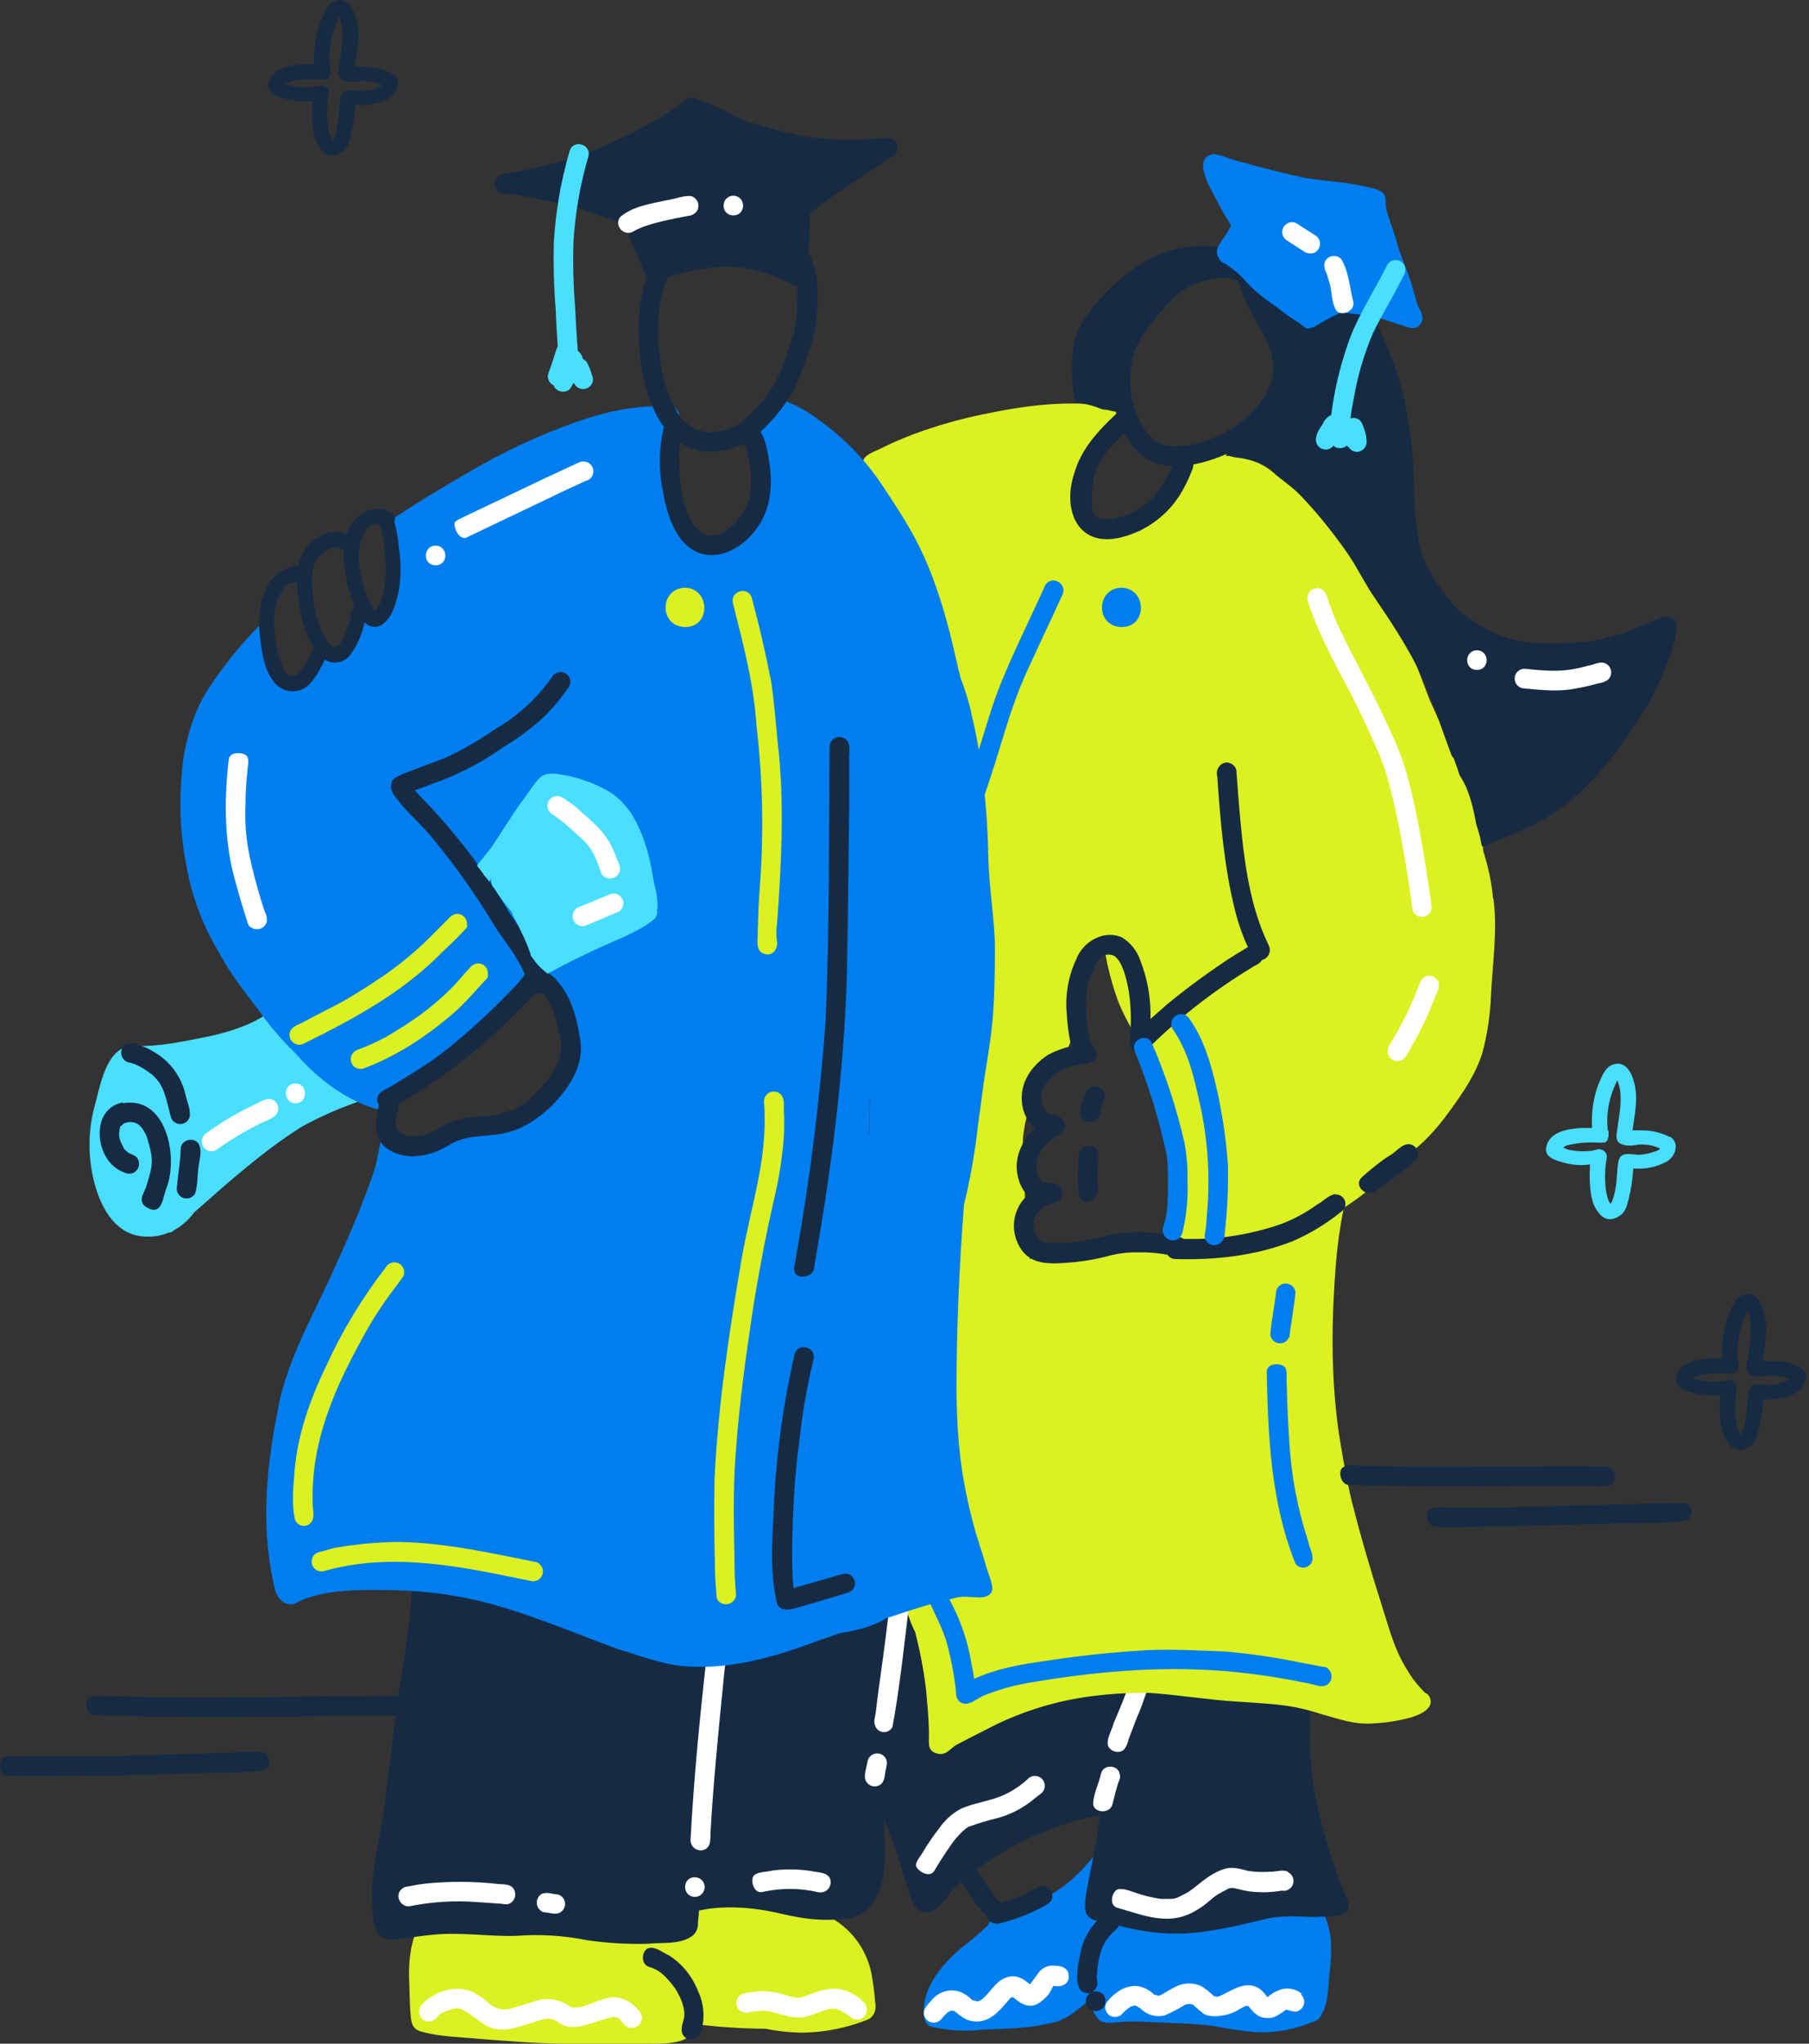 <svg width="372" height="420" viewBox="0 0 372 420" fill="none" xmlns="http://www.w3.org/2000/svg">
<rect x="0" y="0" width="372" height="420" fill="#333333" stroke="none"/>
<g clip-path="url(#clip0_222_5034)">
<path d="M179.963 411.512C179.855 409.913 179.666 408.32 179.397 406.74C179.055 404.093 178.094 401.563 176.592 399.357C175.09 397.151 173.091 395.331 170.755 394.043C165.988 391.213 160.254 390.808 154.841 390.808C150.882 390.808 146.844 390.647 142.886 390.97C140.462 391.294 137.797 391.294 135.616 392.425C135.314 392.619 135.081 392.903 134.951 393.237C134.82 393.572 134.798 393.939 134.889 394.286C134.076 394.831 133.366 395.515 132.791 396.307C131.415 395.597 129.982 395.001 128.508 394.526C127.296 394.204 126.166 394.85 125.034 395.093C123.199 395.503 121.336 395.773 119.461 395.902C111.067 396.063 102.577 395.821 94.178 395.74C92.724 395.74 91.351 395.416 89.981 395.416V394.931C89.82 392.748 86.589 392.586 86.105 394.607C85.62 396.629 84.973 398.408 84.57 400.35C84.153 402.698 84.018 405.087 84.165 407.466C84.246 409.567 84.246 411.668 84.408 413.769C84.57 415.87 84.811 417.086 86.832 417.57C90.708 418.621 94.747 418.621 98.706 419.026C104.198 419.431 109.772 419.916 115.264 419.997H132.87C135.213 419.997 137.635 420.078 139.897 419.431C142.159 418.784 141.756 417.489 142.24 416.28C142.724 415.07 142.321 415.957 142.402 415.795C143.004 415.834 143.6 415.942 144.178 416.118C148.576 416.632 152.999 416.902 157.427 416.927C159.98 417.44 162.576 417.711 165.18 417.735C169.634 417.642 174.036 416.766 178.186 415.148C179.801 414.581 180.285 412.965 179.963 411.428V411.512Z" fill="#DBF122"/>
<path d="M185.862 329.506C174.555 332.902 163.326 336.947 151.687 339.292C144.438 340.563 137 340.26 129.878 338.402C126.566 337.512 123.334 336.219 120.023 335.167C117.676 334.549 115.401 333.681 113.238 332.58C111.3 331.609 109.441 330.638 107.584 329.506C105.727 328.375 106.13 328.535 105.241 328.779C104.939 328.859 104.659 329.009 104.425 329.216C104.19 329.423 104.007 329.682 103.89 329.972C103.772 330.262 103.724 330.576 103.748 330.888C103.772 331.2 103.869 331.503 104.03 331.771C104.594 332.413 105.28 332.936 106.049 333.308C107.514 334.195 109.023 335.005 110.573 335.734C112.969 337.006 115.485 338.035 118.085 338.806C118.038 339.218 118.119 339.635 118.317 339.999C118.514 340.364 118.819 340.658 119.19 340.844C119.56 341.029 119.979 341.095 120.389 341.034C120.798 340.973 121.179 340.787 121.48 340.502L121.642 340.259C122.987 340.554 124.311 340.936 125.607 341.402C129 342.696 131.989 344.395 136.674 345.122C138.37 345.446 140.147 345.607 141.921 345.769C142.605 345.971 143.334 345.971 144.019 345.769C144.362 345.631 144.658 345.398 144.872 345.097C145.087 344.796 145.211 344.44 145.23 344.07C149.514 343.873 153.765 343.222 157.912 342.13C167.205 339.622 176.41 336.878 185.538 333.8C186.427 333.477 187.637 333.477 188.204 332.506C188.383 332.15 188.457 331.75 188.417 331.354C188.378 330.957 188.226 330.58 187.981 330.266C187.735 329.952 187.405 329.715 187.03 329.582C186.654 329.448 186.249 329.425 185.861 329.514L185.862 329.506Z" fill="#162B43"/>
<path d="M273.584 397.845C273.231 395.702 272.55 393.627 271.565 391.692C271.162 389.831 268.495 389.752 267.768 391.368C266.999 391.929 266.117 392.316 265.184 392.501C258.552 394.247 251.757 395.303 244.908 395.652C243.12 395.652 241.336 395.814 239.577 396.137C239.395 395.67 239.046 395.287 238.598 395.063C238.15 394.839 237.635 394.789 237.153 394.925C236.081 395.135 235.029 395.432 234.005 395.813C233.843 395.652 233.763 395.409 233.601 395.328C232.147 394.116 230.047 394.681 228.355 394.519H226.497C226.345 393.799 226.236 393.07 226.174 392.336C226.093 390.88 226.012 389.425 226.012 388.05C226.012 386.675 225.931 387 225.851 386.513L226.416 385.867C227.062 385.139 227.951 384.492 227.87 383.44C227.865 383.049 227.746 382.668 227.529 382.343C227.312 382.018 227.005 381.763 226.646 381.609C226.287 381.455 225.891 381.408 225.506 381.475C225.121 381.542 224.763 381.718 224.477 381.984C220.52 386.836 216.399 389.749 211.715 391.288L206.384 392.582C205.633 392.656 204.925 392.968 204.363 393.472C203.314 394.846 203.879 394.603 203.233 395.493C202.587 396.383 203.152 395.574 203.071 395.736C201.612 397.143 200.075 398.465 198.466 399.698C194.27 403.096 189.986 407.704 189.905 413.447C189.905 414.66 190.229 416.196 191.602 416.521C192.975 416.845 193.216 416.843 195.317 417.167C197.439 417.369 199.576 417.369 201.698 417.167C206.222 416.843 210.745 417.005 215.107 415.953C216.894 415.714 218.605 415.079 220.115 414.094C221.541 413.116 222.894 412.035 224.162 410.859C224.299 412.451 224.951 413.956 226.019 415.144C227.068 415.872 228.443 415.712 229.575 415.631C231.211 415.455 232.857 415.401 234.501 415.469C239.268 415.712 246.619 415.872 249.526 416.359C252.462 416.953 255.429 417.385 258.412 417.652C261.645 417.757 264.871 417.292 267.943 416.277C269.881 415.469 270.367 415.631 271.254 414.822C273.437 411.83 273.032 407.866 273.516 404.467C273.786 402.294 273.813 400.097 273.597 397.917L273.584 397.845Z" fill="#007EEF"/>
<path d="M276.246 388.464C273.822 383.211 270.187 370.023 269.783 364.282C269.217 359.915 269.46 355.467 269.46 351.1H269.136L268.49 350.776H268.006C267.699 350.853 267.378 350.856 267.07 350.786C266.761 350.716 266.473 350.574 266.229 350.372H266.067C265.82 350.256 265.6 350.091 265.421 349.886H265.34V351.504C264.986 351.186 264.575 350.939 264.129 350.776C262.918 349.967 261.302 349.725 260.494 350.614C259.994 350.613 259.509 350.785 259.121 351.1C258.977 351.165 258.862 351.279 258.797 351.423L253.143 349.725C252.803 349.516 252.411 349.404 252.012 349.401L251.366 349.239C247.016 348.445 242.619 347.933 238.204 347.706C238.106 347.478 237.961 347.274 237.78 347.105C237.599 346.937 237.386 346.81 237.153 346.73V346.244L233.034 346.568C232.953 346.891 232.953 347.215 232.872 347.618H232.628C232.376 347.348 232.054 347.151 231.699 347.051C231.342 346.952 230.965 346.952 230.609 347.051C230.349 347.116 230.106 347.236 229.897 347.404C229.688 347.571 229.518 347.782 229.398 348.022L228.509 348.184C228.449 347.821 228.34 347.467 228.185 347.134V346.891L224.066 347.215C224.239 347.771 224.373 348.339 224.469 348.914C221.206 349.173 217.982 349.796 214.857 350.773C208.152 352.796 199.672 357.891 194.097 360.64C194.016 359.346 193.935 357.809 193.856 356.438C193.289 349.563 191.594 342.932 189.735 336.3C189.089 334.036 188.362 329.021 184.969 330.478L181.174 333.47H181.012C180.479 333.421 179.945 333.533 179.477 333.793L174.471 335.33C170.512 336.461 166.392 337.109 162.434 338.403C158.477 339.696 156.779 340.102 153.871 340.829L150.56 341.638V340.262C149.803 340.501 149.011 340.61 148.217 340.586C147.912 340.611 147.607 340.537 147.346 340.378C147.085 340.218 146.881 339.979 146.764 339.696H146.602C146.521 340.505 146.521 341.395 146.521 342.285L144.744 342.123C139.464 341.885 134.218 341.154 129.074 339.94L126.806 339.293C123.817 337.513 120.66 335.573 118.162 334.44C115.663 333.307 111.7 331.934 109.197 330.719C106.693 329.505 102.002 327.568 98.21 326.999C95.062 326.324 91.801 326.38 88.678 327.161V326.271C87.405 326.818 86.024 327.067 84.64 326.999C84.236 334.764 83.105 341.071 81.893 348.511C61.208 348.592 40.454 349.158 19.689 348.511C19.384 348.514 19.084 348.586 18.811 348.722C18.538 348.858 18.299 349.054 18.113 349.295C17.926 349.536 17.797 349.817 17.734 350.115C17.671 350.414 17.677 350.723 17.75 351.019C18.073 352.313 19.446 352.637 20.577 352.556C37.379 353.04 54.181 352.878 70.901 352.637H81.322C80.272 361.04 79.465 368.649 78.414 375.361C77.444 380.699 76.152 386.118 76.555 391.698C76.798 393.881 76.555 396.792 78.654 398.168C79.71 398.676 80.913 398.791 82.046 398.491C85.358 398.087 85.842 397.925 89.074 397.601C94.728 397.035 100.466 398.006 106.118 397.844C111.009 397.462 115.929 397.761 120.738 398.734C124.883 399.336 129.072 399.58 133.258 399.462C136.328 399.138 139.963 399.704 142.468 397.763C142.829 397.442 143.112 397.041 143.294 396.592C143.476 396.144 143.552 395.659 143.517 395.176L143.76 392.587H144.003C148.848 391.537 154.988 391.941 160.4 393.234C165.813 394.528 169.286 394.771 173.81 394.367C175.249 394.2 176.62 393.656 177.783 392.79C178.946 391.924 179.86 390.766 180.433 389.433C182.29 385.471 182.048 381.103 181.887 376.817V374.149C182.533 375.685 183.098 377.141 183.501 378.031C184.957 381.832 185.844 385.794 187.138 389.595C187.703 391.616 189.4 393.797 191.66 392.668C193.92 391.54 194.808 389.595 196.265 388.058L197.719 386.684C199.031 388.971 200.545 391.136 202.242 393.153C202.888 393.72 203.534 395.983 205.958 395.176C208.639 394.483 211.239 393.507 213.713 392.263C214.843 391.616 216.702 390.97 216.378 389.352C216.303 388.866 216.06 388.421 215.691 388.097C215.322 387.772 214.851 387.587 214.359 387.574C213.067 387.736 212.017 388.705 210.805 389.191C209.17 389.973 207.463 390.595 205.709 391.051C204.422 389.54 203.234 387.946 202.154 386.28L200.862 384.179L202.073 383.37C206.207 380.39 210.716 377.968 215.482 376.167C218.676 374.831 222.009 373.855 225.418 373.256L226.145 373.094C225.661 377.38 224.853 381.586 223.883 386.357C222.591 392.747 222.834 394.04 225.58 394.768C224.107 396.323 223.028 398.209 222.432 400.268C221.948 402.369 220.171 409.245 223.402 409.572C223.665 409.653 223.947 409.653 224.21 409.572C223.841 409.81 223.559 410.162 223.408 410.575C223.257 410.988 223.244 411.439 223.372 411.859C223.5 412.28 223.761 412.647 224.116 412.906C224.471 413.164 224.901 413.3 225.34 413.292C228.007 413.211 228.007 409.249 225.34 409.249H224.694C225.078 409.03 225.375 408.686 225.537 408.274C225.698 407.862 225.715 407.407 225.583 406.985V406.742C225.504 406.45 225.504 406.143 225.583 405.852C225.635 404.146 225.934 402.457 226.472 400.838C226.85 399.663 227.484 398.586 228.329 397.687C228.894 396.959 229.702 396.474 230.107 395.746L231.318 396.069C235.228 397.026 239.248 397.462 243.273 397.364C248.766 397.121 254.177 395.827 259.59 394.532C262.903 393.644 265.735 393.804 270.172 393.967C272.191 393.804 274.369 394.048 276.318 393.32C278.266 392.592 276.964 390.084 276.237 388.629L276.246 388.464Z" fill="#162B43"/>
<path d="M260.821 352.555H260.579C260.862 352.242 261.045 351.851 261.102 351.432C261.159 351.014 261.09 350.588 260.902 350.21L260.657 349.806C260.253 348.997 259.283 348.756 258.396 348.594C257.508 348.432 254.761 347.623 253.299 348.837L253.056 349.159L251.117 349.322C250.75 349.436 250.418 349.642 250.152 349.92C249.887 350.198 249.697 350.54 249.6 350.912C249.503 351.285 249.502 351.675 249.598 352.048C249.694 352.421 249.884 352.763 250.149 353.042C251.117 353.851 252.491 354.013 253.622 354.497C254.752 354.982 257.661 355.791 259.68 356.519C261.699 357.247 263.315 353.367 260.81 352.637L260.821 352.555Z" fill="#162B43"/>
<path d="M231.822 84.14C222.614 82.039 213.086 82.926 203.954 84.787C199.1 85.692 194.32 86.963 189.656 88.588C186.982 89.513 184.364 90.592 181.816 91.822C180.522 92.55 178.908 92.955 177.857 94.007C177.643 94.269 177.498 94.58 177.435 94.913C177.372 95.246 177.394 95.589 177.499 95.911C177.603 96.233 177.787 96.523 178.033 96.756C178.279 96.988 178.579 97.155 178.906 97.241C179.679 97.344 180.462 97.141 181.087 96.675L184.479 95.057C193.042 90.934 206.128 87.941 215.656 87.051C221.391 86.808 226.319 86.97 230.762 88.022C233.277 88.669 234.326 84.868 231.822 84.14Z" fill="#DBF122"/>
<path d="M267.526 351.343C261.63 347.784 254.684 346.895 247.979 346.328C243.362 346.004 238.723 346.248 234.165 347.056C233.907 346.791 233.588 346.594 233.236 346.481C232.884 346.369 232.51 346.344 232.146 346.409C223.504 346.895 214.699 348.189 206.782 351.747C202.096 353.93 197.25 356.195 193.697 360.001C193.051 360.972 191.919 361.699 191.838 362.912C191.844 363.313 191.968 363.702 192.196 364.032C192.423 364.362 192.743 364.616 193.116 364.763C193.488 364.911 193.895 364.944 194.286 364.859C194.677 364.774 195.035 364.575 195.312 364.287C198.301 360.647 200.558 359.354 205.006 357.083C209.781 354.593 214.899 352.824 220.191 351.831C219.938 352.083 219.754 352.396 219.656 352.74C219.557 353.083 219.548 353.446 219.629 353.795C219.71 354.143 219.878 354.464 220.118 354.729C220.358 354.994 220.661 355.193 220.999 355.308C222.372 355.551 223.585 354.58 224.796 354.258C228.754 352.802 232.711 351.184 236.913 350.698C241.114 350.212 252.584 350.213 258.647 352.074C260.324 352.502 261.97 353.042 263.575 353.69C264.464 354.096 265.191 354.904 266.24 355.066C267.289 355.229 269.385 352.394 267.526 351.343Z" fill="#162B43"/>
<path d="M149.188 339.451C148.461 337.43 145.31 338.077 145.31 340.26C143.937 352.876 142.645 365.573 141.997 378.271C142.013 378.579 142.097 378.88 142.242 379.153C142.386 379.426 142.589 379.663 142.836 379.848C143.082 380.033 143.367 380.162 143.669 380.224C143.971 380.287 144.283 380.283 144.583 380.211C146.359 379.726 146.037 377.786 146.118 376.411C146.683 366.544 147.653 356.753 148.621 346.973C148.783 345.274 148.945 343.496 149.188 341.72C149.43 339.945 149.589 340.181 149.188 339.451Z" fill="white"/>
<path d="M236.266 345.842C236.023 343.657 232.792 343.497 232.307 345.518C231.823 347.54 230.209 351.341 228.995 354.171C228.673 355.546 227.703 356.922 227.784 358.373C227.865 359.824 230.126 360.637 231.176 359.504C231.632 358.913 231.937 358.219 232.065 357.483L233.761 353.035C234.488 351.417 235.053 349.8 235.618 348.182C236.184 346.564 236.426 346.654 236.266 345.842Z" fill="white"/>
<path d="M290.871 345.603L290.709 345.441H290.871V345.603Z" fill="#DBF122"/>
<path d="M307.026 184.664C306.299 175.525 302.018 167.438 299.11 158.946C297.333 153.844 295.798 148.675 293.456 143.822C289.741 136.059 285.782 128.376 280.855 121.26C277.981 116.588 274.74 112.153 271.162 107.997C268.43 104.426 265.253 101.218 261.71 98.453C259.16 96.353 256.336 94.611 253.316 93.277C252.346 92.873 251.218 92.307 250.246 92.873C249.942 93.079 249.692 93.357 249.519 93.682C248.898 93.417 248.222 93.309 247.55 93.367C246.877 93.425 246.23 93.648 245.663 94.015C245.097 94.382 244.629 94.883 244.301 95.474C243.974 96.064 243.796 96.727 243.783 97.402L242.815 98.211C241.341 99.148 240.142 100.459 239.34 102.012C238.703 103.215 238.215 104.492 237.886 105.813C236.577 106.747 235.408 107.863 234.413 109.128L232.879 108.885C230.595 109.193 228.33 109.625 226.093 110.18H225.69C225.45 109.731 225.18 109.298 224.882 108.885L223.912 107.592C223.531 107.089 223.206 106.547 222.942 105.974C222.452 104.522 222.074 103.035 221.812 101.526H221.893C221.638 100.357 221.259 99.218 220.761 98.13L222.136 95.865C224.317 92.549 223.912 92.954 226.174 90.613C226.75 90.243 227.2 89.707 227.466 89.076C227.692 88.522 227.779 87.92 227.717 87.324C227.655 86.728 227.447 86.156 227.111 85.66C226.775 85.164 226.322 84.759 225.793 84.48C225.263 84.201 224.673 84.058 224.074 84.063C220.681 84.709 218.662 84.953 216.238 85.356C215.46 85.222 214.663 85.249 213.897 85.437C212.494 85.663 211.115 86.014 209.776 86.488C209.363 86.593 208.978 86.786 208.646 87.053C207.775 87.354 206.957 87.79 206.222 88.347L203.96 88.104C198.864 88.185 193.864 89.399 188.935 90.612L187.724 90.774C184.9 91.504 182.432 93.225 180.766 95.622C178.585 97.723 178.182 100.798 177.859 103.709C177.884 106.861 179.03 109.9 181.09 112.283C182.42 114.043 183.557 115.94 184.482 117.943C184.563 118.105 184.644 118.186 184.644 118.348C186.501 123.2 188.441 127.972 190.622 132.743L191.51 134.685C192.788 138.241 193.787 141.891 194.499 145.602C195.064 148.837 195.71 152.152 196.195 155.388C197.514 166.36 197.946 177.422 197.488 188.464L197.972 191.942C198.374 193.38 199.002 194.745 199.831 195.985C199.507 198.574 199.345 200.433 198.618 204.64C196.599 216.528 194.176 228.335 192.722 240.304C191.591 250.009 190.379 259.875 191.995 269.66C192.001 270.262 192.083 270.859 192.237 271.44L191.995 272.977C190.784 280.821 191.914 288.828 193.368 296.51C193.691 298.29 194.014 300.068 194.417 301.848C193.678 301.904 192.946 302.04 192.236 302.252C188.923 303.385 185.941 305.244 184.238 308.405C182.535 311.565 181.816 315.117 182.865 318.675C184.165 322.225 185.27 325.843 186.177 329.513C186.557 331.57 187.237 333.559 188.196 335.417C189.222 339.378 189.977 343.404 190.458 347.467C190.701 350.135 190.942 352.884 191.023 355.554C191.104 358.224 190.539 359.678 192.558 360.325C194.577 360.971 195.385 359.274 196.755 358.546C198.125 357.819 200.631 356.525 202.571 355.554C209.365 351.943 216.753 349.587 224.381 348.598C228.051 348.121 231.747 347.878 235.448 347.871C239.567 348.033 243.692 348.68 247.806 349.085C253.379 349.813 258.953 349.813 264.526 350.54C266.94 350.904 269.318 351.472 271.636 352.238C275.108 353.209 278.662 354.502 282.299 354.179C284.946 354.058 287.573 353.651 290.133 352.965C291.506 352.481 293.041 351.996 293.93 350.701C294.185 350.266 294.268 349.751 294.164 349.257C294.059 348.764 293.774 348.327 293.365 348.033H293.203C292.412 347.284 291.683 346.472 291.022 345.606H290.941V345.444C290.779 345.284 290.779 345.284 290.779 345.365L290.295 344.635C286.821 339.54 286.014 335.739 284.075 329.675C282.135 323.611 279.794 315.764 278.016 308.648C276.886 304.362 275.513 295.951 275.189 293.605C273.655 282.364 273.816 270.962 274.705 259.72C275.028 255.864 275.567 252.03 276.321 248.235C279.614 246.108 282.697 243.67 285.529 240.957C287.953 238.612 290.699 236.59 293.122 234.245C294.99 232.373 296.692 230.344 298.211 228.179C300.878 224.54 303.457 220.739 304.835 216.372C305.872 212.461 306.468 208.446 306.612 204.403C306.935 197.771 307.985 191.14 307.096 184.594L307.026 184.664ZM242.485 252.84C242.223 253.744 242.007 254.662 241.839 255.589C237.549 255.563 233.261 255.778 228.995 256.236H227.46C226.526 255.915 225.527 255.832 224.552 255.994C223.883 256.04 223.227 256.204 222.614 256.479C219.153 256.745 215.737 257.424 212.437 258.5L211.789 258.743C210.902 250.898 210.578 243.054 210.335 235.21C210.32 234.588 210.347 233.967 210.416 233.349C210.983 228.982 211.789 227.526 212.032 227.046C214.94 221.303 214.213 223.164 218.252 217.826C219.918 215.277 220.942 212.361 221.237 209.329C221.883 205.609 222.691 201.976 223.256 198.25C223.416 197.8 223.551 197.341 223.659 196.875C224.295 196.676 224.943 196.514 225.598 196.39L227.295 195.985C227.898 199.345 228.789 202.646 229.96 205.852C231.576 209.904 234.007 213.536 236.019 217.416C240.623 226.152 242.4 235.532 243.288 246.45C243.208 248.571 242.938 250.68 242.48 252.752L242.485 252.84ZM305.007 175.039C304.752 169.53 303.718 164.084 301.937 158.865C300.888 155.872 300.161 152.799 299.11 149.888C298.84 149.429 298.401 149.096 297.887 148.959C297.373 148.823 296.826 148.895 296.364 149.16C295.556 147.22 294.749 145.44 294.022 143.908C291.436 137.276 289.174 130.483 285.458 124.337C284.085 121.992 282.793 119.646 281.261 117.382C279.73 115.117 277.869 113.18 276.165 111.079C274.461 108.978 273.098 106.699 271.322 104.68C267.849 100.798 264.457 96.836 260.256 93.682C259.145 92.82 257.869 92.196 256.508 91.848C255.146 91.5 253.728 91.437 252.34 91.66C252.079 91.665 251.821 91.725 251.584 91.836C251.348 91.948 251.137 92.108 250.967 92.307C250.705 92.589 250.529 92.939 250.46 93.318C250.39 93.696 250.429 94.086 250.574 94.443C250.718 94.8 250.961 95.108 251.273 95.331C251.586 95.554 251.957 95.683 252.34 95.703C255.488 95.46 255.005 95.46 257.348 96.593C259.691 97.726 262.276 100.717 264.861 103.468C267.445 106.218 269.708 109.128 272.776 113.254C274.875 116.003 276.973 118.186 278.108 119.966C283.601 128.295 286.502 135.088 289.82 144.146C292.649 151.021 294.829 155.307 296.929 162.423C297.252 163.394 297.656 165.012 298.06 166.625C298.463 168.238 299.029 171.314 299.434 173.418C299.839 175.522 299.675 177.38 300.321 179.16C300.582 179.581 300.983 179.896 301.453 180.05V181.181C301.615 182.232 301.048 183.282 301.453 184.255C301.58 184.564 301.782 184.838 302.04 185.05C302.299 185.263 302.606 185.407 302.935 185.472C303.263 185.536 303.602 185.517 303.921 185.418C304.241 185.318 304.53 185.141 304.764 184.901C305.491 184.092 305.331 182.961 305.491 181.99C305.45 179.666 305.289 177.346 305.007 175.039Z" fill="#DBF122"/>
<path d="M183.113 327.896C182.548 333.719 181.659 340.107 181.094 344.232C180.77 346.497 180.448 348.761 180.205 351.026C179.962 353.29 179.559 353.532 179.962 354.665C180.056 354.933 180.207 355.177 180.405 355.381C180.603 355.584 180.843 355.741 181.109 355.842C181.374 355.942 181.659 355.982 181.941 355.961C182.224 355.939 182.499 355.855 182.746 355.715C183.076 355.529 183.344 355.249 183.516 354.911C184.891 347.795 186.102 336.958 187.153 327.899C187.072 325.3 183.113 325.3 183.113 327.896Z" fill="white"/>
<path d="M342.729 126.677C341.194 126.839 339.902 127.648 338.532 128.135C336.075 129.332 333.504 130.281 330.858 130.965C326.661 132.015 324.315 132.096 319.466 132.177C314.617 132.258 312.6 132.015 308.075 130.479C306.135 129.67 301.37 127.002 299.108 124.494C296.481 121.649 294.329 118.4 292.733 114.87V114.71C292.327 113.804 292.029 112.853 291.844 111.878C291.764 111.555 291.602 110.341 291.521 109.856C290.551 103.704 291.037 97.401 290.229 91.175C289.503 83.686 287.565 76.365 284.489 69.501C283.077 66.037 280.862 62.96 278.026 60.523C277.54 59.483 276.973 58.483 276.331 57.531C275.926 56.884 275.361 56.157 274.553 56.157C274.206 56.089 273.847 56.121 273.518 56.25C273.189 56.379 272.903 56.599 272.695 56.884C268.913 54.909 264.81 53.622 260.579 53.083H259.852L257.428 52.195C254.197 51.467 250.886 50.577 247.492 50.496C242.85 50.513 238.309 51.86 234.407 54.378C230.89 56.646 227.753 59.457 225.114 62.707C222.771 65.377 220.917 68.612 220.671 72.17C220.347 74.585 220.347 77.033 220.671 79.448C220.831 80.58 220.831 81.875 221.398 82.844H221.882C223.008 82.972 224.117 83.216 225.193 83.572L226.728 84.139C227.358 84.172 227.982 84.281 228.586 84.462L229.475 84.624C229.51 84.757 229.537 84.892 229.556 85.028C225.841 88.507 222.362 92.231 220.912 97.24C218.409 104.762 221.558 112.687 230.605 110.422C233.424 109.713 236.054 108.398 238.314 106.569C240.574 104.739 242.409 102.44 243.692 99.829C244.243 98.781 244.728 97.701 245.146 96.594C245.304 96.237 245.386 95.851 245.388 95.46C247.754 94.992 250.06 94.259 252.263 93.277C252.164 93.389 252.107 93.533 252.101 93.682C252.512 93.656 252.924 93.711 253.314 93.844L254.041 94.005C255.506 94.127 256.947 94.454 258.322 94.976C259.858 95.583 261.258 96.491 262.441 97.645C263.814 98.777 265.348 99.829 266.723 101.123C268.097 102.416 269.469 104.034 270.761 105.489C273.054 108.18 275.211 110.985 277.223 113.893C279.243 116.886 280.778 120.119 282.797 123.031C286.835 128.934 290.794 135 293.54 141.713C294.833 144.864 295.963 148.183 297.095 151.417L298.549 155.381C298.781 155.568 298.95 155.822 299.033 156.108C299.438 157.159 299.841 158.292 300.165 159.344L300.325 159.586C302.184 162.497 302.911 165.888 303.557 169.29C303.8 170.018 303.96 170.746 304.203 171.474C304.446 172.202 304.527 173.173 304.768 173.981C305.483 173.755 306.184 173.485 306.866 173.173C309.612 172.122 312.277 170.908 315.025 169.696C323.91 165.408 330.613 157.564 335.86 149.396C338.695 145.455 341.004 141.159 342.726 136.618C343.696 134.11 344.747 131.523 344.824 128.774C344.825 128.23 344.615 127.707 344.238 127.316C343.862 126.924 343.348 126.693 342.805 126.673L342.729 126.677ZM240.871 96.194C237.964 102.422 235.137 105.092 228.997 106.627C227.624 106.87 225.686 106.708 225.04 105.82C224.394 104.931 223.827 98.702 226.494 94.335C227.542 92.8 228.761 91.39 230.129 90.133L231.178 89C231.809 90.21 232.568 91.349 233.44 92.398C234.429 93.447 235.617 94.287 236.935 94.871C238.253 95.454 239.674 95.768 241.114 95.794L240.871 96.194ZM257.35 84.789C252.746 89.56 244.427 92.957 238.852 91.259C235.705 90.612 232.31 83.575 232.391 78.4C232.472 73.224 233.521 70.636 236.752 66.43C238.691 64.167 240.549 61.66 243.048 59.799C245.547 57.938 251.442 56.16 254.6 57.777L254.922 58.424C255.355 60.208 256.035 61.923 256.943 63.519C259.204 67.806 260.981 69.909 261.708 74.195C262.435 78.481 259.852 82.279 257.347 84.789H257.35Z" fill="#162B43"/>
<path d="M79.637 220.085L77.296 220.813C75.806 220.017 74.422 219.038 73.176 217.897C69.35 214.279 65.215 211.005 60.817 208.111C60.655 206.817 59.039 205.765 57.828 206.574C56.617 207.383 53.467 209.405 51.124 210.456C48.513 211.535 45.809 212.374 43.046 212.963C36.901 214.177 33.11 215.064 27.375 214.985C21.64 214.907 20.509 223.881 19.377 227.602C18.004 232.945 18.088 238.559 19.62 243.858C21.074 248.791 24.063 253.886 29.797 254.129C31.454 254.244 33.115 253.967 34.645 253.32C34.877 253.321 35.106 253.27 35.315 253.17C35.525 253.073 35.71 252.928 35.856 252.748H35.937C37.49 251.852 38.838 250.64 39.896 249.19C47.327 242.638 54.113 236.574 62.028 231.559C67.522 228.567 71.322 227.192 77.134 225.171C77.493 225.292 77.875 225.334 78.252 225.292C78.629 225.25 78.992 225.125 79.315 224.927C79.668 224.798 79.957 224.537 80.123 224.2C80.833 224.051 81.464 223.649 81.899 223.068C82.107 222.722 82.207 222.322 82.186 221.919C82.164 221.515 82.023 221.128 81.779 220.806C81.536 220.484 81.202 220.242 80.82 220.112C80.438 219.982 80.026 219.969 79.637 220.076V220.085Z" fill="#4ADEFF"/>
<path d="M272.373 342.603L267.203 341.632C262.004 340.556 256.743 339.8 251.451 339.367C246.282 339.207 241.109 338.883 235.863 339.126C228.583 339.542 221.33 340.325 214.129 341.471C209.445 342.118 204.686 343.007 200.316 345.029C200.074 343.25 199.67 341.471 199.347 339.692C198.507 335.847 197.12 332.143 195.228 328.693L196.843 328.288C197.722 328.123 198.621 328.096 199.509 328.207C200.882 328.207 202.497 328.612 203.628 327.56C204.758 326.508 203.224 323.598 202.74 321.738C202.256 319.877 200.962 316.238 200.236 313.484C197.65 303.86 196.844 296.42 196.682 286.23C196.682 273.371 197.247 260.512 198.216 247.654C199.384 242.884 200.274 238.051 200.882 233.177C201.124 230.67 201.205 230.913 201.931 225.171C202.656 219.43 203.545 215.385 204.029 210.453C204.513 205.52 204.594 200.02 204.594 194.763C204.594 189.506 203.302 181.985 203.221 175.516C203.14 171.464 202.898 167.348 202.494 163.303C202.898 162.01 203.383 160.716 203.786 159.421C205.805 153.355 207.421 147.048 209.845 141.063C211.704 136.534 215.661 128.447 218.408 122.382C219.7 120.036 216.31 118.015 214.934 120.281C211.945 126.993 208.638 133.463 205.886 140.256C204.029 144.785 202.739 149.476 201.283 154.085C200.798 151.173 200.152 148.343 199.506 145.513C198.965 143.372 198.291 141.267 197.487 139.21C197.426 138.768 197.317 138.335 197.163 137.917C195.385 129.829 193.366 121.742 189.893 114.14C187.55 108.888 184.319 104.113 181.17 99.34C177.596 94.078 173.076 89.525 167.841 85.915C166.099 84.61 164.201 83.526 162.192 82.688C161.465 82.365 160.657 81.88 159.849 82.122C159.335 82.272 158.902 82.621 158.644 83.091C158.387 83.561 158.326 84.115 158.476 84.629C158.012 84.999 157.604 85.435 157.265 85.923C156.133 87.135 155.326 88.996 156.133 90.614C156.941 92.232 156.941 91.665 157.265 92.313L157.506 92.879C157.512 92.941 157.541 92.999 157.587 93.041C157.816 93.641 157.979 94.264 158.073 94.9C158.314 97.892 157.992 98.539 157.265 101.693C156.538 104.848 155.246 107.354 153.791 108.972C152.335 110.589 151.692 111.398 149.51 112.53C147.327 113.661 143.775 112.851 142.643 111.8C141.512 110.75 141.27 110.588 140.302 108.97C139.159 106.485 138.292 103.882 137.716 101.207L137.555 100.559C137.282 96.245 137.39 91.915 137.878 87.62L138.524 87.458C140.462 86.73 139.897 83.495 137.716 83.576C130.204 83.01 122.853 85.032 115.833 87.701C108.82 90.352 102.059 93.626 95.629 97.483C90.135 100.634 84.723 103.952 79.474 107.51C80.305 108.382 80.866 109.477 81.088 110.661C82.137 113.976 81.655 117.617 80.604 120.932C80.201 122.065 79.877 123.197 79.393 124.248C78.909 125.3 77.615 126.674 76.245 125.865C74.875 125.056 75.114 124.086 74.953 123.034C74.647 123.824 74.076 124.482 73.337 124.895L72.696 125.06C72.597 125.45 72.462 125.828 72.291 126.192L72.05 127.323C71.762 128.636 71.325 129.911 70.747 131.125C70.344 132.258 69.779 133.632 68.404 134.036C67.03 134.44 65.739 132.985 65.659 131.043H65.578C65.274 133.476 64.294 135.774 62.751 137.676C62.5 138.133 62.123 138.506 61.663 138.75C61.204 138.994 60.684 139.099 60.166 139.051C59.662 138.954 59.189 138.731 58.792 138.404C58.203 138.087 57.745 137.57 57.5 136.947C57.034 135.985 56.76 134.942 56.692 133.875C56.002 132.962 55.507 131.915 55.238 130.802C54.994 129.462 54.994 128.09 55.238 126.75C52.318 129.471 49.617 132.418 47.161 135.565C44.415 139.125 41.667 142.768 40.053 147.05C38.453 151.216 37.525 155.611 37.305 160.069C36.806 166.074 37.159 172.118 38.355 178.023C39.455 184.26 41.7 190.238 44.978 195.655C47.483 200.425 50.713 204.308 53.137 207.543C55.352 210.716 57.868 213.668 60.649 216.358C64.687 220.968 69.616 225.011 75.431 227.275C76.712 227.757 78.038 228.109 79.39 228.326C78.985 230.751 78.582 233.177 78.096 235.529C77.611 237.88 77.612 237.874 77.369 239.006C77.127 240.137 76.563 241.676 76.077 243.058C73.331 250.579 71.07 255.593 67.676 263.033C63.479 272.01 58.468 280.906 56.933 290.854C54.591 302.661 53.621 315.034 56.61 326.841C57.176 328.942 59.114 330.48 61.214 329.268C65.576 327.003 71.796 326.679 78.663 326.76C85.529 326.841 91.021 327.328 97.645 328.783C107.743 331.127 117.281 335.334 127.047 338.892C131.33 340.185 135.53 341.803 139.972 342.369C149.101 343.259 158.148 340.913 166.629 337.76L172.606 335.659C175.838 335.094 179.068 334.447 181.977 332.748L182.381 332.506L183.673 332.101C186.177 331.292 188.769 330.402 191.347 329.675C192.639 332.506 194.012 335.094 194.739 337.763C195.707 341.338 196.356 344.991 196.679 348.681C197.487 350.864 199.425 350.217 200.959 349.165L202.332 348.437C205.276 347.256 208.336 346.389 211.461 345.85C224.224 343.667 237.714 342.291 251.85 343.424C257.439 343.898 262.995 344.708 268.488 345.85C270.104 346.011 272.204 347.306 273.415 345.769C273.61 345.501 273.739 345.191 273.792 344.863C273.844 344.535 273.817 344.2 273.714 343.884C273.613 343.568 273.437 343.281 273.202 343.047C272.968 342.812 272.682 342.637 272.367 342.534L272.373 342.603ZM114.049 222.099C112.993 223.583 111.774 224.942 110.414 226.151C110.473 226.392 110.479 226.643 110.431 226.886C110.383 227.13 110.282 227.36 110.136 227.56C109.99 227.76 109.801 227.926 109.584 228.046C109.367 228.165 109.126 228.236 108.879 228.252H108.152C106.941 228.414 105.729 228.899 104.436 228.98L103.871 228.818L101.61 229.303C101.409 229.502 101.157 229.642 100.883 229.708C98.216 230.355 95.636 231.244 92.886 231.809L91.351 232.537C89.169 233.668 86.585 234.72 84.242 233.83L83.758 233.668L82.869 233.345C82.092 232.96 81.482 232.303 81.155 231.499C80.827 230.694 80.805 229.798 81.091 228.978L81.253 228.735C81.31 228.093 81.506 227.472 81.827 226.913C82.148 226.355 82.586 225.872 83.112 225.5C83.45 225.188 83.748 224.835 83.999 224.449C84.882 223.524 85.827 222.659 86.827 221.861H86.908L87.231 221.619C87.373 221.499 87.541 221.41 87.721 221.361C87.901 221.312 88.091 221.302 88.275 221.333C88.459 221.364 88.635 221.435 88.79 221.54C88.944 221.645 89.074 221.782 89.17 221.942C90.219 221.133 91.43 220.405 92.4 219.758C93.256 219.204 94.067 218.581 94.824 217.898L97.972 214.824C101.445 211.589 104.353 207.707 108.23 204.876C109.765 203.826 111.46 203.017 112.995 204.633C114.53 206.249 115.016 208.193 115.419 210.133C115.861 212.317 116.104 214.537 116.146 216.765C116.022 218.721 115.288 220.589 114.049 222.107V222.099ZM178.833 232.856C178.833 232.936 178.752 232.936 178.752 233.017C178.752 230.671 178.833 228.408 178.833 226.063H178.914C178.833 228.408 178.833 230.671 178.833 232.936V232.856Z" fill="#007EEF"/>
<path d="M182.386 28.337C177.254 28.835 172.084 28.808 166.958 28.256C164.291 28.012 153.549 25.344 150.963 23.808C148.378 22.271 146.439 21.624 144.098 20.656C143.371 20.332 142.482 19.847 141.674 20.172C141.185 20.372 140.745 20.676 140.382 21.061C139.735 21.465 139.655 21.708 138.2 22.597C131.789 26.712 124.899 30.024 117.683 32.461C114.372 33.511 110.898 34.321 107.425 35.049C105.566 35.696 101.447 35.13 101.771 38.041C101.805 38.396 101.935 38.734 102.149 39.018C102.363 39.304 102.651 39.525 102.982 39.658C103.663 39.858 104.372 39.939 105.08 39.899H105.485L109.604 40.708C112.35 41.274 115.098 41.759 117.848 42.488C120.598 43.217 123.823 44.511 126.805 45.482L128.178 45.967C128.27 46.486 128.465 46.981 128.754 47.422C129.967 49.849 129.886 49.849 130.852 52.032C131.819 54.216 131.419 53.488 132.306 55.59C132.451 56.07 132.699 56.511 133.033 56.884C132.719 57.641 132.476 58.427 132.306 59.229C130.287 66.832 131.176 80.5 136.503 87.697V87.859C135.493 92.05 135.41 96.411 136.26 100.637C136.907 104.357 137.876 108.157 140.3 111.142C144.903 116.561 152.012 113.731 155.566 108.636C158.555 104.754 158.96 99.497 158.152 94.725C157.828 92.784 157.504 90.439 156.374 88.742C158.87 86.428 161.043 83.789 162.836 80.896C164.29 78.388 165.098 75.477 166.148 72.728C167.109 70.211 167.707 67.57 167.925 64.884C168.168 61.002 168.491 56.876 166.795 53.156C166.668 52.739 166.506 52.333 166.31 51.944L166.552 43.938C168.869 42.018 171.297 40.236 173.823 38.6L183.354 32.211C183.793 32.027 184.152 31.694 184.369 31.27C184.586 30.847 184.647 30.36 184.54 29.896C184.434 29.432 184.168 29.021 183.788 28.734C183.409 28.447 182.94 28.304 182.465 28.329L182.386 28.337ZM154.195 101.526C153.952 105.408 148.701 111.474 144.902 109.779C141.102 108.085 139.732 100.964 139.655 94.576C139.579 93.384 139.66 92.187 139.897 91.016C143.774 93.524 148.944 93.281 152.984 91.179C153.138 91.367 153.248 91.588 153.306 91.825C154.366 94.942 154.671 98.267 154.195 101.526ZM162.272 71.442C160.818 75.971 159.041 80.014 156.699 82.521C152.741 87.131 150.236 88.91 145.552 88.824C144.284 88.675 143.066 88.242 141.989 87.556C140.912 86.87 140.004 85.949 139.332 84.862C135.373 78.069 134.484 68.205 136.019 60.843C136.31 59.458 136.8 58.123 137.473 56.879C148.298 53.806 154.033 53.968 163.323 58.659H163.969V60.358C163.888 65.047 163.888 66.989 162.272 71.356V71.442Z" fill="#162B43"/>
<path d="M82.061 112.852C81.938 111.272 81.695 109.704 81.334 108.161L81.09 107.268C81.167 107.066 81.203 106.852 81.196 106.636C81.189 106.421 81.138 106.209 81.048 106.013C80.958 105.817 80.829 105.641 80.67 105.495C80.511 105.35 80.325 105.238 80.121 105.165C77.214 103.547 73.579 105.246 72.044 108.076C71.72 108.577 71.475 109.125 71.318 109.7C68.571 108.488 65.341 109.943 63.401 112.127C62.291 113.271 61.582 114.746 61.382 116.329H60.817C54.194 117.3 52.659 124.983 53.472 130.806C53.795 134.04 54.28 137.518 56.299 140.11C56.73 140.688 57.283 141.163 57.919 141.5C58.556 141.837 59.259 142.028 59.979 142.059C60.698 142.09 61.415 141.96 62.078 141.679C62.741 141.398 63.334 140.973 63.812 140.434C64.783 139.309 65.596 138.057 66.228 136.712L66.795 135.579C67.601 136.074 68.557 136.263 69.49 136.113C70.424 135.963 71.272 135.484 71.883 134.761C73.435 132.745 74.487 130.389 74.953 127.887C75.403 128.387 76.015 128.71 76.681 128.799C77.348 128.888 78.023 128.736 78.588 128.371C80.607 126.997 81.334 124.248 81.899 121.902C82.477 118.918 82.532 115.855 82.061 112.852ZM61.785 138C60.574 139.212 59.766 138.971 58.877 138.324C57.989 137.677 56.616 132.824 56.455 129.751C56.295 126.677 56.374 124.333 57.747 121.907C59.12 119.48 59.12 119.965 61.058 119.561C61.072 120.345 61.126 121.128 61.22 121.907C61.625 125.789 62.433 129.832 64.533 133.148C63.725 134.926 62.271 137.596 61.785 138ZM71.796 127.972L70.989 130.316C69.697 133.309 68.808 133.148 68.243 132.824L67.6 132.096H67.519C67.02 131.367 66.561 130.611 66.146 129.832C65.414 127.95 64.873 125.999 64.53 124.009C64.125 121.42 63.722 116.893 65.176 114.951L65.66 114.385C65.881 114.122 66.124 113.878 66.387 113.657L67.436 113.011C68.068 112.709 68.756 112.544 69.455 112.524L70.666 112.93V114.628C70.834 117.904 71.543 121.128 72.765 124.171C72.844 124.333 72.844 124.494 72.925 124.656L72.765 124.818C72.038 125.627 72.198 127.082 71.795 128.053L71.796 127.972ZM78.339 123.443C78.089 124.18 77.706 124.865 77.209 125.465H77.047C75.674 123.847 74.543 120.212 73.9 116.569C73.257 112.925 74.384 107.916 77.534 107.592H78.019C78.041 107.713 78.097 107.825 78.18 107.916C78.423 108.725 78.585 109.532 78.747 110.341C79.231 113.901 79.877 119.076 78.342 123.281L78.339 123.443Z" fill="#162B43"/>
<path d="M274.635 245.399C273.181 245.56 272.211 246.855 270.919 247.5C268.563 249.222 265.98 250.609 263.245 251.624C259.163 253.017 254.935 253.939 250.644 254.375C248.442 254.576 246.231 254.656 244.02 254.616H243.374C243.183 254.417 242.922 254.301 242.647 254.293C238.216 253.148 233.596 252.927 229.076 253.645C223.503 254.94 220.514 255.746 214.699 255.344C212.921 255.021 211.789 251.624 213.164 249.44C213.872 248.557 214.788 247.862 215.829 247.419C216.718 247.176 217.686 247.095 218.172 246.205C218.332 245.931 218.426 245.623 218.445 245.307C218.464 244.99 218.409 244.673 218.283 244.382C218.157 244.09 217.964 243.833 217.721 243.63C217.477 243.427 217.189 243.285 216.88 243.214C216.068 243.18 215.259 243.099 214.456 242.971H214.294C214.251 242.971 214.21 242.953 214.18 242.923C214.15 242.893 214.133 242.852 214.132 242.809C213.164 241.029 213.405 241.596 213.164 240.301C213.089 239.506 213.171 238.703 213.407 237.94C213.643 237.177 214.027 236.468 214.537 235.853C215.118 235.111 215.829 234.481 216.635 233.994C217.685 233.266 219.3 232.619 218.978 231.083C218.656 229.546 217.443 229.222 216.312 229.061L215.746 228.818L215.343 228.656L214.858 228.09C214.497 227.473 214.268 226.788 214.185 226.078C214.101 225.368 214.166 224.649 214.373 223.965C215.127 222.333 216.369 220.977 217.927 220.084C219.183 219.478 220.515 219.043 221.886 218.789C222.613 218.386 225.683 219.113 225.521 216.283C225.473 215.985 225.362 215.701 225.194 215.449C225.027 215.198 224.808 214.986 224.551 214.827L224.31 214.26C223.583 212.077 222.532 204.636 224.31 200.432C226.087 196.227 227.056 196.065 228.507 196.23C229.958 196.395 231.253 198.979 232.06 203.346C232.516 206.152 232.652 209.001 232.465 211.838C232.465 212.161 232.384 213.294 232.384 213.535C232.37 213.811 232.315 214.084 232.222 214.344C232.239 214.721 232.358 215.087 232.565 215.402C232.772 215.718 233.06 215.971 233.398 216.137C233.737 216.302 234.114 216.374 234.49 216.343C234.866 216.312 235.226 216.18 235.533 215.962C236.145 215.66 236.653 215.181 236.989 214.587C243.16 208.604 249.989 203.341 257.344 198.898C257.99 198.413 258.879 198.17 259.363 197.523L259.525 197.28C259.832 197.205 260.118 197.061 260.362 196.86C260.606 196.658 260.802 196.404 260.934 196.116C261.066 195.829 261.131 195.515 261.125 195.198C261.119 194.881 261.041 194.57 260.898 194.288C256.536 185.311 255.568 174.797 254.679 164.124C254.517 162.345 254.436 160.566 254.274 158.706C254.285 158.449 254.24 158.194 254.142 157.956C254.045 157.719 253.897 157.506 253.709 157.331C252.012 155.713 249.75 157.493 250.317 159.595C250.963 168.735 251.69 177.791 253.871 186.689C254.488 189.299 255.354 191.844 256.455 194.289C256.539 194.38 256.595 194.492 256.617 194.614L256.133 194.936L253.466 196.554C248.788 199.587 244.284 202.881 239.976 206.421L236.584 209.413C236.703 205.296 235.989 201.197 234.486 197.363C233.82 195.419 232.508 193.763 230.77 192.672C227.054 190.974 222.692 193.481 221.327 197.12C219.646 200.699 218.975 204.671 219.387 208.604C219.492 210.618 219.762 212.62 220.195 214.589L220.357 214.993C218.728 215.352 217.153 215.923 215.672 216.691C213.087 218.309 210.826 220.893 210.261 223.97C209.695 227.046 210.664 230.035 212.845 231.815C210.018 234.483 208.24 238.365 209.453 242.329C209.781 243.574 210.42 244.714 211.31 245.644C210.068 246.752 209.182 248.204 208.765 249.817C208.348 251.429 208.418 253.129 208.967 254.702C210.664 259.393 214.213 259.877 218.66 259.555C222.022 259.384 225.354 258.842 228.597 257.937C230.396 257.518 232.241 257.328 234.088 257.37C236.092 257.33 238.095 257.493 240.066 257.856C240.24 258.127 240.479 258.35 240.762 258.506C241.044 258.661 241.36 258.744 241.682 258.746C249.84 258.988 258.08 258.099 265.754 255.107C269.514 253.484 273.023 251.333 276.175 248.717C276.43 248.432 276.595 248.078 276.649 247.699C276.704 247.32 276.646 246.934 276.482 246.588C276.318 246.243 276.056 245.953 275.728 245.756C275.4 245.559 275.021 245.464 274.64 245.482L274.635 245.399Z" fill="#162B43"/>
<path d="M226.814 224.21C226.607 223.883 226.312 223.623 225.962 223.459C225.613 223.296 225.224 223.236 224.841 223.287C224.459 223.338 224.099 223.498 223.804 223.747C223.51 223.997 223.293 224.325 223.179 224.694C222.776 225.827 222.452 226.959 222.13 228.092C222.039 228.617 222.124 229.157 222.371 229.628C222.568 229.98 222.866 230.265 223.227 230.446C223.587 230.627 223.993 230.695 224.393 230.643C224.793 230.591 225.167 230.42 225.469 230.152C225.771 229.885 225.986 229.533 226.087 229.142C226.329 228.011 226.733 226.959 227.056 225.827C227.136 225.556 227.155 225.271 227.113 224.992C227.071 224.712 226.969 224.445 226.814 224.21Z" fill="#162B43"/>
<path d="M225.684 241.192C225.603 239.657 226.087 237.958 225.684 236.502C225.28 235.047 221.806 235.128 221.806 237.311C221.806 239.495 221.322 242.81 221.887 245.398C222.452 247.987 224.714 247.016 225.441 245.64C226.168 244.264 225.522 242.649 225.684 241.192Z" fill="#162B43"/>
<path d="M119.38 214.102C118.734 209.816 117.765 205.368 114.938 202.051C114.182 200.965 113.15 200.099 111.949 199.544C111.398 197.995 110.695 196.505 109.85 195.096C108.316 192.509 106.376 190.163 104.754 187.574C99.659 178.955 93.557 170.974 86.579 163.798L85.287 162.423L91.183 160.24C95.555 158.504 99.704 156.251 103.542 153.527C106.388 151.818 109.066 149.841 111.538 147.624C113.195 146.035 114.709 144.303 116.062 142.448C116.467 141.72 117.194 141.154 117.275 140.347C117.323 139.893 117.217 139.435 116.973 139.049C116.729 138.663 116.361 138.372 115.93 138.222C115.499 138.071 115.03 138.072 114.599 138.223C114.169 138.374 113.802 138.667 113.559 139.053C110.542 143.421 106.597 147.066 102.007 149.728C98.728 152.002 95.269 154.003 91.664 155.712L84.395 158.463C83.305 158.822 82.251 159.283 81.247 159.838C79.712 161.05 80.52 163.072 81.652 164.205C83.59 166.873 86.175 168.975 88.356 171.558C93.385 177.544 97.923 183.926 101.926 190.643C103.38 192.908 105.157 195.01 106.449 197.356C106.928 198.138 107.36 198.948 107.742 199.782C107.758 199.954 107.813 200.12 107.903 200.267C107.78 200.372 107.696 200.514 107.662 200.672L106.449 202.128C101.203 207.788 93.686 214.583 88.763 217.979C86.178 219.758 83.516 221.375 80.847 222.993C79.877 223.64 78.748 223.964 78.018 224.771C77.738 225.094 77.577 225.503 77.563 225.93C77.548 226.357 77.681 226.776 77.939 227.117C77.372 229.381 76.89 231.889 77.939 234.154C78.988 236.418 82.463 237.793 85.209 237.631C86.816 237.531 88.398 237.176 89.894 236.58C91.913 235.771 93.367 234.557 94.256 234.397C98.294 232.86 102.5 233.992 107.341 231.646C110.152 230.249 112.651 228.296 114.686 225.904C117.603 222.673 119.946 218.55 119.38 214.102ZM109.444 225.424C108.312 226.468 107.033 227.339 105.648 228.011L103.144 228.82C102.619 229.002 102.078 229.137 101.529 229.224C98.943 229.467 96.359 229.467 93.935 230.195C91.511 230.923 90.381 231.894 88.604 232.783C87.875 233.084 87.114 233.301 86.336 233.43H84.087L83.441 233.268L82.715 233.025L82.311 232.864L82.068 232.702L81.584 232.137C81.574 232.137 81.563 232.135 81.553 232.13C81.544 232.126 81.535 232.12 81.527 232.113C81.512 232.097 81.504 232.077 81.503 232.056C81.298 231.15 81.298 230.21 81.503 229.305C81.75 228.488 81.912 227.649 81.987 226.799C90.034 222.266 97.448 216.692 104.039 210.219C105.979 208.279 107.917 206.418 109.776 204.397L110.017 204.073C110.255 204.194 110.518 204.257 110.784 204.257C111.051 204.257 111.314 204.194 111.552 204.073C111.958 204.514 112.31 205.003 112.601 205.528C114.217 207.874 114.377 209.816 115.185 213.374C115.993 216.932 114.136 221.056 109.45 225.262L109.444 225.424Z" fill="#162B43"/>
<path d="M244.182 242.406C244.251 239.829 244.035 237.252 243.536 234.723C241.921 227.652 239.65 220.748 236.75 214.1C235.538 212.321 232.63 213.776 233.277 215.879C236.127 222.808 238.344 229.982 239.901 237.311C240.304 239.412 240.304 247.986 239.739 250.25C239.174 252.515 238.769 252.758 239.415 253.889C239.613 254.241 239.911 254.526 240.271 254.707C240.631 254.888 241.037 254.956 241.437 254.904C241.837 254.852 242.211 254.681 242.513 254.414C242.815 254.147 243.03 253.795 243.131 253.404C244.008 249.808 244.362 246.104 244.182 242.406Z" fill="#007EEF"/>
<path d="M252.502 239.333C252.152 234.521 251.477 229.739 250.482 225.018C249.271 219.52 247.817 213.858 244.504 209.249C244.21 208.844 243.777 208.563 243.287 208.46C242.798 208.356 242.288 208.438 241.856 208.69C241.424 208.941 241.1 209.345 240.948 209.821C240.795 210.298 240.825 210.815 241.031 211.271C244.504 216.373 245.474 221.138 246.928 227.688C248.484 235.075 248.893 242.658 248.14 250.17C248.101 251.226 247.993 252.279 247.817 253.321C247.66 253.861 247.718 254.44 247.979 254.939C249.352 256.879 251.936 255.666 251.856 253.402C252.394 248.733 252.61 244.032 252.502 239.333Z" fill="#007EEF"/>
<path d="M262.437 265.293C262.114 268.286 261.468 271.278 261.225 274.27C261.263 274.601 261.382 274.917 261.571 275.191C261.76 275.465 262.013 275.687 262.309 275.839C262.605 275.992 262.933 276.068 263.266 276.062C263.598 276.057 263.924 275.969 264.214 275.807C264.665 275.525 265.007 275.097 265.184 274.595C265.506 271.521 266.152 268.529 266.395 265.537C266.334 265.071 266.113 264.642 265.77 264.322C265.427 264.002 264.984 263.812 264.516 263.783C264.048 263.754 263.585 263.889 263.206 264.165C262.826 264.44 262.554 264.839 262.437 265.293Z" fill="#007EEF"/>
<path d="M268.979 316.641C266.771 309.916 265.467 302.927 265.103 295.857C264.86 292.218 264.698 288.579 264.617 284.859C264.457 283.645 264.779 282.351 264.376 281.219C263.973 280.088 260.417 279.843 260.498 282.028C260.741 295.291 261.387 308.877 266.395 321.332C266.608 321.639 266.904 321.877 267.249 322.018C267.594 322.16 267.973 322.199 268.34 322.131C268.706 322.062 269.046 321.889 269.316 321.632C269.588 321.377 269.779 321.048 269.868 320.685C270.111 319.315 269.222 318.022 268.979 316.641Z" fill="#007EEF"/>
<path d="M79.396 260.366C74.457 266.728 70.281 273.65 66.955 280.988C63.563 288.023 60.977 295.463 60.493 303.309C60.25 306.301 60.009 309.374 60.655 312.286C60.748 312.554 60.9 312.798 61.098 313.002C61.296 313.205 61.536 313.362 61.801 313.462C62.067 313.563 62.351 313.603 62.634 313.581C62.917 313.56 63.191 313.476 63.438 313.336C63.769 313.15 64.037 312.87 64.209 312.532C64.774 311.319 64.209 309.945 64.29 308.57C64.047 296.114 68.652 285.602 74.872 274.355C76.369 271.608 78.042 268.96 79.88 266.428L82.304 263.194C82.626 262.708 83.112 262.223 83.112 261.658C83.16 261.204 83.053 260.746 82.809 260.361C82.565 259.975 82.197 259.684 81.766 259.534C81.335 259.384 80.867 259.385 80.436 259.536C80.006 259.687 79.639 259.979 79.396 260.366Z" fill="#DBF122"/>
<path d="M110.168 321.014C100.875 319.153 91.589 317.051 82.058 316.889C77.616 316.928 73.185 317.334 68.81 318.103L65.579 318.993C65.328 319.052 65.091 319.161 64.883 319.314C64.675 319.466 64.5 319.659 64.368 319.881C64.16 320.227 64.06 320.627 64.081 321.03C64.103 321.434 64.244 321.821 64.487 322.143C64.731 322.465 65.065 322.707 65.447 322.837C65.829 322.967 66.24 322.98 66.629 322.873C79.231 319.315 91.832 321.337 105.16 324.087L109.119 324.895C109.373 324.964 109.639 324.982 109.901 324.948C110.162 324.914 110.415 324.829 110.643 324.698C110.872 324.566 111.073 324.391 111.234 324.182C111.395 323.973 111.513 323.734 111.582 323.479C111.651 323.224 111.669 322.958 111.635 322.696C111.602 322.434 111.517 322.181 111.385 321.952C111.254 321.723 111.079 321.523 110.87 321.361C110.661 321.2 110.423 321.081 110.168 321.012V321.014Z" fill="#DBF122"/>
<path d="M159.932 152.638C159.528 148.436 159.205 144.147 158.559 139.941C157.428 134.199 156.135 128.536 154.6 122.877C153.873 120.371 150.076 121.421 150.724 124.01C153.065 133.228 155.005 140.667 155.57 149.242C156.875 160.355 157.091 171.568 156.216 182.723C155.975 185.716 155.894 188.627 155.813 191.619C155.894 193.075 155.248 195.258 157.024 195.986C158.8 196.714 160.093 195.015 159.77 193.318C159.446 191.621 159.851 189.758 159.932 187.98C160.738 176.18 161.303 164.366 159.932 152.638Z" fill="#DBF122"/>
<path d="M161.222 228.901C161.062 227.526 161.546 225.989 160.576 224.937C160.368 224.722 160.116 224.555 159.836 224.449C159.556 224.343 159.256 224.301 158.958 224.325C158.659 224.349 158.37 224.44 158.111 224.59C157.852 224.74 157.63 224.946 157.46 225.192C157.233 225.523 157.109 225.913 157.103 226.313C157.992 237.718 154.679 246.692 152.579 258.258C149.995 273.38 147.653 288.666 146.926 304.112C146.845 309.773 146.845 315.517 147.007 321.257C147.007 323.036 147.087 324.897 147.248 326.676C147.408 328.456 147.248 328.536 147.894 329.183C148.189 329.441 148.551 329.611 148.938 329.674C149.325 329.736 149.722 329.689 150.084 329.538C150.446 329.386 150.758 329.136 150.985 328.816C151.212 328.496 151.345 328.119 151.368 327.727C151.139 325.362 151.031 322.987 151.045 320.611C150.883 313.332 150.722 306.054 151.287 298.774C152.095 287.614 153.386 278.718 154.922 268.448C155.811 263.029 156.779 257.61 157.911 252.192C159.043 246.775 160.173 242.81 160.738 237.959C161.182 234.961 161.344 231.928 161.222 228.901Z" fill="#DBF122"/>
<path d="M97.813 198.088C97.005 198.25 96.6 198.978 96.035 199.544C95.47 200.11 93.937 201.97 92.805 203.102C88.442 207.389 85.05 209.735 79.477 213.05C77.58 214.084 75.608 214.976 73.579 215.718C73.077 215.895 72.65 216.237 72.368 216.689C72.224 216.951 72.14 217.243 72.122 217.542C72.105 217.841 72.153 218.14 72.265 218.417C72.377 218.695 72.549 218.945 72.769 219.148C72.989 219.351 73.251 219.502 73.537 219.591C73.918 219.711 74.327 219.714 74.71 219.6C81.905 216.932 88.362 212.565 94.097 207.47C95.794 205.853 97.329 204.154 98.862 202.455C100.396 200.756 100.397 201.08 100.318 200.03C100.331 199.72 100.27 199.411 100.139 199.129C100.008 198.847 99.812 198.601 99.567 198.411C99.321 198.221 99.034 198.092 98.729 198.036C98.424 197.98 98.11 197.998 97.813 198.088Z" fill="#DBF122"/>
<path d="M93.451 187.897C92.912 188.125 92.44 188.487 92.078 188.947L88.765 192.262C83.192 197.843 78.183 201.239 70.994 205.525C68.248 207.062 65.341 208.436 62.512 209.973C61.463 210.621 59.928 210.863 59.604 212.157C59.498 212.546 59.511 212.958 59.641 213.341C59.771 213.723 60.012 214.057 60.334 214.301C60.655 214.545 61.042 214.686 61.445 214.708C61.848 214.729 62.248 214.629 62.593 214.421C72.691 209.407 82.788 203.988 90.784 195.82C92.157 194.527 93.532 193.233 94.831 191.859C96.131 190.484 96.123 190.726 96.043 189.836C96.043 189.522 95.969 189.212 95.829 188.932C95.689 188.651 95.486 188.407 95.235 188.219C94.984 188.03 94.693 187.903 94.385 187.847C94.076 187.791 93.759 187.807 93.458 187.895L93.451 187.897Z" fill="#DBF122"/>
<path d="M140.867 120.773C135.536 120.936 135.536 128.779 140.867 128.861C146.199 128.942 146.118 120.936 140.867 120.773Z" fill="#DBF122"/>
<path d="M230.61 120.773C225.279 120.936 225.279 128.779 230.61 128.861C235.942 128.942 235.942 120.936 230.61 120.773Z" fill="#007EEF"/>
<path d="M230.288 364.765C230.126 362.664 226.895 362.42 226.41 364.524C225.926 366.628 224.876 368.648 224.795 370.588C224.714 372.528 228.187 372.934 228.753 370.831C229.32 368.729 229.399 368.163 229.802 366.868C230.206 365.573 230.448 365.493 230.288 364.765Z" fill="white"/>
<path d="M264.854 384.663C263.724 384.096 262.35 384.744 261.058 384.663C259.602 384.769 258.139 384.715 256.696 384.501C255.161 384.095 253.548 383.611 252.01 384.016C248.214 385.147 246.114 387.897 243.852 389.111C241.59 390.325 241.509 390.242 239.974 390.242H238.682C237.148 390.016 235.635 389.665 234.158 389.192C232.866 388.787 231.493 388.141 230.12 388.221C228.747 388.3 227.778 391.617 229.878 392.103C235.29 393.64 240.46 395.904 245.872 392.669C248.295 391.294 249.02 390.161 250.637 389.192L252.577 388.141L253.223 387.979C254.031 387.979 255.242 388.465 257.02 388.707C259.197 388.977 261.401 388.923 263.562 388.545C264.045 388.647 264.549 388.569 264.978 388.324C265.407 388.08 265.732 387.687 265.891 387.219C266.05 386.751 266.033 386.241 265.842 385.785C265.651 385.329 265.299 384.959 264.854 384.745V384.663Z" fill="white"/>
<path d="M211.386 365.576C209.817 367.027 208.015 368.203 206.054 369.053C203.308 370.186 200.32 370.509 197.574 371.723C195.759 372.717 194.208 374.131 193.05 375.846C191.935 377.264 190.91 378.749 189.98 380.294C189.494 381.265 188.607 382.074 188.364 383.125C188.121 384.175 191.11 386.276 192.161 384.42C193.212 382.563 195.796 378.677 196.523 377.868C197.25 377.059 198.22 375.927 199.269 375.362H199.35C201.308 374.658 203.303 374.064 205.327 373.582C208.093 372.792 210.656 371.413 212.84 369.539C213.486 368.972 214.375 368.568 214.698 367.759C214.876 367.325 214.898 366.843 214.76 366.395C214.621 365.946 214.332 365.56 213.94 365.302C213.549 365.044 213.08 364.93 212.614 364.98C212.148 365.03 211.714 365.241 211.386 365.576Z" fill="white"/>
<path d="M182.143 361.369C181.946 361.018 181.648 360.734 181.287 360.554C180.927 360.373 180.522 360.305 180.122 360.357C179.723 360.409 179.348 360.579 179.046 360.846C178.744 361.113 178.529 361.464 178.428 361.854C178.267 362.987 177.782 364.2 177.863 365.333C177.901 365.663 178.02 365.979 178.209 366.252C178.398 366.526 178.651 366.749 178.946 366.901C179.242 367.053 179.57 367.13 179.903 367.124C180.235 367.119 180.561 367.031 180.851 366.869C181.901 366.302 181.901 365.09 182.062 364.119C182.224 363.148 182.629 362.261 182.143 361.369Z" fill="white"/>
<path d="M142.886 385.793C140.221 385.793 140.221 389.756 142.886 389.836C143.422 389.836 143.935 389.623 144.314 389.244C144.693 388.865 144.905 388.35 144.905 387.814C144.905 387.278 144.693 386.764 144.314 386.385C143.935 386.006 143.422 385.793 142.886 385.793Z" fill="white"/>
<path d="M105.406 387.896C104.437 387.006 102.902 387.33 101.61 387.087C97.232 386.656 92.824 386.629 88.442 387.006C87.139 387.115 85.845 387.305 84.566 387.573C83.92 387.734 83.193 387.654 82.707 388.139C80.931 389.432 82.466 392.263 84.485 391.697C88.952 390.823 93.516 390.551 98.056 390.888L102.659 391.212C103.386 391.212 104.113 391.535 104.757 391.212C105.054 391.071 105.313 390.862 105.514 390.603C105.715 390.343 105.853 390.04 105.916 389.717C105.979 389.394 105.965 389.062 105.876 388.745C105.787 388.429 105.625 388.138 105.403 387.896H105.406Z" fill="white"/>
<path d="M114.775 389.351C113.645 389.27 112.352 388.704 111.303 389.27C110.981 389.489 110.727 389.792 110.568 390.147C110.408 390.502 110.351 390.894 110.401 391.279C110.451 391.665 110.607 392.029 110.852 392.331C111.097 392.633 111.42 392.861 111.787 392.99C112.918 392.99 114.21 393.637 115.26 392.99C115.586 392.784 115.846 392.488 116.009 392.138C116.172 391.788 116.232 391.398 116.181 391.016C116.13 390.633 115.97 390.272 115.721 389.977C115.472 389.682 115.144 389.465 114.775 389.351Z" fill="white"/>
<path d="M170.593 385.876C169.786 384.663 168.008 384.825 166.716 384.501C164.093 384.11 161.43 384.082 158.8 384.42C157.668 384.744 156.214 384.582 155.165 385.31C154.116 386.038 154.922 389.434 156.941 388.787C160.67 387.964 164.535 387.992 168.251 388.868C168.639 388.957 169.044 388.934 169.42 388.8C169.795 388.667 170.125 388.43 170.37 388.116C170.616 387.802 170.768 387.425 170.807 387.028C170.846 386.632 170.772 386.232 170.593 385.876Z" fill="white"/>
<path d="M143.532 409.165C142.376 406.18 140.314 403.635 137.636 401.886C136.344 401.321 134.89 400.027 133.439 400.35C131.988 400.672 131.58 403.666 133.52 404.232C135.459 404.798 136.508 405.769 138.124 407.709C139.74 409.649 141.113 412.811 140.627 414.912C140.789 413.862 140.627 414.993 140.466 415.478C140.304 415.963 139.9 417.418 140.466 418.227C140.672 418.553 140.968 418.814 141.317 418.977C141.667 419.14 142.056 419.2 142.439 419.149C142.821 419.098 143.181 418.938 143.476 418.689C143.77 418.44 143.988 418.111 144.102 417.742C145.011 414.915 144.808 411.847 143.532 409.165Z" fill="#162B43"/>
<path d="M177.298 411.107C173.501 408.034 170.836 408.196 166.473 409.895C164.697 410.541 164.858 410.623 163.808 410.541C162.757 410.46 161.627 409.976 160.576 409.733C159.001 409.291 157.361 409.127 155.73 409.248C154.598 409.49 153.225 409.327 152.176 410.057C151.921 410.261 151.72 410.525 151.59 410.825C151.393 411.278 151.369 411.788 151.521 412.258C151.674 412.727 151.992 413.125 152.418 413.376C152.716 413.527 153.044 413.613 153.379 413.627C153.713 413.641 154.047 413.583 154.357 413.457L156.052 413.295C158.8 412.811 161.222 414.832 165.019 414.589C167.039 414.266 168.816 413.214 170.836 412.811H171.804L172.531 413.052C173.249 413.379 173.927 413.786 174.552 414.266C175.036 414.589 175.439 414.994 176.006 414.994C178.104 415.398 179.153 412.324 177.298 411.274V411.107Z" fill="white"/>
<path d="M129.155 411.27C125.6 409.409 123.662 411.189 119.703 412.401L118.735 412.564H117.603L116.23 411.755C115.244 411.23 114.157 410.922 113.043 410.853C111.928 410.783 110.812 410.953 109.768 411.351C104.761 412.807 103.548 413.857 100.802 411.917C99.794 410.948 98.651 410.131 97.408 409.49C94.34 407.953 90.624 408.843 87.965 410.865C86.916 411.593 85.867 412.726 86.269 414.016C86.383 414.385 86.6 414.714 86.895 414.963C87.19 415.212 87.549 415.372 87.932 415.423C88.314 415.474 88.704 415.414 89.053 415.251C89.403 415.087 89.698 414.827 89.905 414.501C90.227 413.773 93.459 412.4 94.589 412.804C95.719 413.207 96.529 413.854 99.113 415.715C101.697 417.576 104.121 417.252 106.625 416.524C111.795 415.148 112.441 413.935 115.268 415.876C118.095 417.816 122.539 415.148 126.093 414.501H126.334L126.901 414.663H127.142L128.515 416.2C128.746 416.412 129.021 416.57 129.321 416.662C129.62 416.754 129.937 416.778 130.247 416.731C130.557 416.685 130.852 416.569 131.112 416.393C131.371 416.218 131.588 415.986 131.747 415.715C132.796 413.854 130.455 412.236 129.163 411.186L129.155 411.27Z" fill="white"/>
<path d="M267.606 409.651C267.062 409.232 266.434 408.936 265.765 408.782C265.096 408.628 264.402 408.621 263.73 408.761C262.623 409.062 261.6 409.616 260.741 410.379H260.58C257.026 405.126 252.336 410.136 250.159 410.379L249.755 410.217H249.594C248.799 409.405 247.903 408.699 246.928 408.116C245.463 407.483 243.809 407.454 242.323 408.035C240.709 408.682 239.012 409.977 238.366 410.136H238.123L237.724 409.983H237.401C236.399 408.926 235.052 408.266 233.604 408.122C232.168 408.121 230.773 408.606 229.645 409.496C228.736 410.112 227.966 410.911 227.383 411.842C227.241 412.262 227.24 412.718 227.382 413.138C227.523 413.559 227.799 413.921 228.166 414.169C228.534 414.418 228.973 414.538 229.415 414.512C229.858 414.486 230.279 414.315 230.615 414.025C231.187 413.348 231.87 412.774 232.634 412.327H232.715L233.282 412.166H233.523L234.493 412.732C235.128 413.391 235.925 413.871 236.803 414.127C237.682 414.382 238.612 414.403 239.501 414.188C240.898 413.585 242.251 412.883 243.548 412.087L243.87 411.925C244.678 411.762 244.759 411.843 245.002 411.925H245.243C245.648 412.168 246.132 412.814 247.425 413.784C248.719 414.753 252.271 414.432 254.371 413.218C256.471 412.004 255.825 412.328 256.714 412.247C257.26 413.037 257.944 413.722 258.733 414.27C259.241 414.53 259.796 414.685 260.365 414.726C260.934 414.768 261.505 414.695 262.045 414.512C262.879 414.116 263.665 413.628 264.388 413.056H264.705C265.512 413.218 266.401 413.704 267.209 413.137C267.472 412.98 267.695 412.766 267.863 412.51C268.031 412.254 268.138 411.963 268.177 411.66C268.216 411.356 268.185 411.047 268.087 410.757C267.989 410.467 267.827 410.204 267.612 409.986L267.606 409.651Z" fill="white"/>
<path d="M219.706 405.526C219.383 404.313 218.091 403.989 217.04 403.989C216.43 403.894 215.807 403.955 215.228 404.167C214.648 404.38 214.133 404.736 213.729 405.203L211.951 407.628L211.789 407.79C210.659 406.9 208.721 405.122 205.893 406.9C204.278 407.951 203.389 409.732 201.935 410.863C201.935 410.945 201.935 410.944 201.854 410.944L201.208 411.269H200.885L200.239 411.107H200.077L199.835 410.944C199.147 410.244 198.322 409.693 197.412 409.327C196.404 408.994 195.319 408.971 194.298 409.259C193.276 409.547 192.364 410.134 191.677 410.944C191.029 411.753 189.98 412.562 189.98 413.694C189.986 414.094 190.11 414.484 190.337 414.814C190.565 415.144 190.885 415.399 191.257 415.546C191.629 415.693 192.036 415.726 192.427 415.641C192.819 415.556 193.176 415.357 193.453 415.068C193.923 414.491 194.436 413.951 194.988 413.452H195.156L195.478 413.209C196.691 413.29 195.721 413.047 198.064 414.665C198.798 415.112 199.63 415.375 200.488 415.432C201.345 415.488 202.204 415.336 202.991 414.989C204.849 414.18 206.138 412.481 207.433 411.026L207.919 410.46H208.322C209.13 411.026 211.311 413.29 213.735 411.591C216.158 409.893 215.997 408.923 216.643 408.114H216.724C218.5 408.518 220.116 407.548 219.712 405.688L219.706 405.526Z" fill="white"/>
<path d="M135.213 186.927C135.269 185.317 135.078 183.708 134.647 182.157C134.243 180.134 133.92 178.031 133.436 176.004C132.063 170.828 129.801 165.166 124.793 162.417C122.026 160.879 119.023 159.814 115.906 159.265C114.452 159.024 112.838 158.7 111.544 159.428C110.251 160.155 108.798 162.825 107.506 164.441C106.214 166.057 101.69 173.258 101.044 174.146C100.398 175.034 99.024 176.654 98.135 177.785V177.947L99.429 179.646C99.429 179.727 99.429 179.727 99.51 179.808L99.751 180.131L100.397 180.859L100.559 181.183L101.044 180.536C100.971 180.912 100.992 181.301 101.106 181.667C101.219 182.034 101.419 182.367 101.69 182.638C102.77 184.33 103.957 185.951 105.244 187.49C105.266 187.611 105.322 187.724 105.406 187.814V187.976C106.698 190.403 107.828 192.747 108.476 194.365C108.753 195.052 108.996 195.753 109.203 196.465L109.687 197.112C110.191 197.861 110.788 198.542 111.463 199.14L112.595 200.109C116.957 197.684 122.126 195.257 124.872 194.045C127.618 192.832 131.739 191.213 134.566 188.869C134.762 188.666 134.901 188.415 134.97 188.141C135.082 187.96 135.148 187.754 135.162 187.541C135.176 187.329 135.138 187.118 135.051 186.924L135.213 186.927Z" fill="#4ADEFF"/>
<path d="M38.118 224.857C37.699 223.077 36.925 221.401 35.843 219.928C34.761 218.455 33.394 217.216 31.822 216.285C30.705 215.549 29.474 215.003 28.178 214.667C27.814 214.496 27.418 214.4 27.015 214.387C26.613 214.373 26.212 214.441 25.836 214.586C25.514 214.805 25.26 215.108 25.101 215.463C24.942 215.818 24.884 216.21 24.934 216.595C24.984 216.981 25.14 217.345 25.385 217.647C25.63 217.949 25.953 218.177 26.32 218.306C28.339 218.63 30.367 220.167 31.328 220.895C33.67 222.996 33.994 225.019 35.124 229.548C35.246 229.968 35.501 230.337 35.851 230.6C36.201 230.863 36.626 231.005 37.063 231.005C37.5 231.005 37.926 230.863 38.275 230.6C38.625 230.337 38.88 229.968 39.002 229.548C39.249 227.93 38.441 226.393 38.118 224.857Z" fill="#162B43"/>
<path d="M41.026 235.455C40.299 233.434 37.148 234.081 37.148 236.183C37.148 238.286 36.583 241.521 36.342 244.189C36.321 244.647 36.456 245.098 36.725 245.468C36.994 245.839 37.381 246.107 37.822 246.229C38.263 246.351 38.732 246.319 39.153 246.14C39.574 245.96 39.921 245.643 40.138 245.24C40.703 243.46 40.541 241.438 40.864 239.497C41.186 237.555 41.43 236.663 41.026 235.455Z" fill="#162B43"/>
<path d="M25.275 226.555C19.377 227.688 19.377 235.451 22.851 239.171C23.649 240.026 24.649 240.666 25.759 241.032C26.214 241.236 26.729 241.265 27.204 241.112C27.679 240.959 28.081 240.636 28.331 240.204C28.582 239.772 28.665 239.263 28.562 238.774C28.46 238.285 28.181 237.851 27.778 237.556C26.081 236.747 26.648 237.151 25.597 236.18C24.547 235.209 25.516 236.1 25.516 236.019C24.386 234.078 24.305 233.269 24.708 231.571C24.707 231.561 24.707 231.55 24.708 231.54C24.713 231.53 24.719 231.521 24.726 231.513C24.734 231.506 24.743 231.5 24.753 231.496C24.763 231.494 24.773 231.494 24.783 231.496L25.349 231.01L25.51 230.85C28.096 229.96 29.226 231.496 30.196 233.599C31.569 238.29 31.569 239.097 30.115 243.707C29.712 245.163 27.853 247.186 30.68 248.398C33.507 249.611 33.507 245.649 34.315 243.95C36.658 237.481 34.154 225.192 25.269 226.724L25.275 226.555Z" fill="#162B43"/>
<path d="M56.616 226.393C55.162 225.019 53.386 226.636 51.932 227.202C48.557 228.814 45.339 230.736 42.319 232.944C41.917 233.239 41.638 233.673 41.535 234.162C41.433 234.651 41.515 235.16 41.766 235.592C42.017 236.024 42.418 236.348 42.893 236.501C43.368 236.654 43.883 236.626 44.338 236.422C47.129 234.415 50.073 232.63 53.143 231.084C54.354 230.357 55.889 230.113 56.778 229.063C57.097 228.682 57.259 228.193 57.229 227.696C57.199 227.199 56.979 226.733 56.616 226.393Z" fill="white"/>
<path d="M60.736 222.674C58.15 222.674 58.15 226.637 60.736 226.726C63.322 226.814 63.403 222.674 60.736 222.674Z" fill="white"/>
<path d="M127.053 176.979C126.65 175.928 126.246 174.878 125.761 173.905C124.388 171.155 122.126 169.052 119.783 167.112C118.817 166.119 117.732 165.25 116.553 164.523C116.122 164.105 115.595 163.8 115.018 163.633C114.534 163.529 114.029 163.606 113.598 163.85C113.167 164.094 112.841 164.488 112.681 164.957C112.521 165.427 112.539 165.938 112.732 166.395C112.924 166.852 113.278 167.222 113.725 167.435C115.223 168.438 116.628 169.575 117.922 170.832C120.264 172.933 120.749 173.178 122.118 175.603C122.661 176.727 123.12 177.89 123.491 179.081C123.608 179.488 123.849 179.847 124.181 180.109C124.512 180.37 124.918 180.52 125.34 180.538C125.647 180.556 125.954 180.505 126.239 180.388C126.524 180.273 126.78 180.096 126.99 179.87C127.199 179.645 127.356 179.376 127.45 179.083C127.561 178.357 127.421 177.614 127.053 176.979Z" fill="white"/>
<path d="M125.68 183.692L120.189 185.957C119.462 186.279 118.573 186.442 118.168 187.088C117.889 187.458 117.745 187.912 117.76 188.375C117.776 188.838 117.949 189.281 118.252 189.632C118.554 189.982 118.968 190.218 119.423 190.299C119.879 190.381 120.348 190.304 120.754 190.081L122.692 189.272L126.739 187.573C126.999 187.509 127.242 187.389 127.451 187.222C127.66 187.054 127.83 186.843 127.95 186.604C128.132 186.259 128.211 185.87 128.178 185.481C128.144 185.093 127.999 184.723 127.76 184.415C127.521 184.107 127.198 183.876 126.831 183.747C126.463 183.619 126.066 183.6 125.688 183.692H125.68Z" fill="white"/>
<path d="M291.436 62.384C290.871 60.686 290.467 58.907 289.901 57.209C289.334 55.51 287.882 52.276 287.236 49.768C286.59 47.261 285.458 44.917 284.974 42.415C284.893 41.444 285.136 40.314 284.328 39.585C283.625 39.097 282.827 38.766 281.985 38.614C280.493 38.24 278.984 37.943 277.462 37.724C273.584 37.158 270.919 36.996 268.092 36.511C263.649 35.54 259.287 34.41 254.924 33.195C253.148 32.872 251.532 31.901 249.678 31.658C244.913 32.225 248.951 38.776 250.164 41.121C251.376 43.467 252.102 44.598 253.152 46.297C252.829 46.944 252.506 47.591 252.103 48.238C251.7 48.884 249.679 50.987 250.406 52.605C251.133 54.222 251.619 53.898 252.346 54.465C253.48 55.219 254.534 56.086 255.494 57.053C257.286 59.13 259.354 60.953 261.639 62.471C263.901 64.008 263.982 64.412 266.487 65.948C268.991 67.485 268.102 67.89 270.283 67.162C272.016 66.065 273.824 65.092 275.694 64.251C278.19 64.407 280.673 64.731 283.126 65.221C285.224 65.786 287.173 66.595 289.271 67.162C289.627 67.323 290.012 67.406 290.402 67.406C290.792 67.406 291.178 67.323 291.533 67.162C293.783 65.539 291.436 63.112 291.436 62.384Z" fill="#007EEF"/>
<path d="M142.159 40.305C140.544 40.142 138.929 40.87 137.314 41.112C134.001 41.84 130.204 42.326 127.539 44.59C126.166 46.288 128.347 48.714 130.204 47.583C132.061 46.451 135.214 45.641 138.687 44.913L141.594 44.347C141.951 44.319 142.297 44.21 142.605 44.028C142.913 43.846 143.175 43.596 143.372 43.297C143.517 43.025 143.6 42.725 143.616 42.417C143.632 42.11 143.581 41.802 143.465 41.517C143.349 41.232 143.172 40.975 142.947 40.766C142.721 40.557 142.452 40.4 142.159 40.306V40.305Z" fill="white"/>
<path d="M150.803 40.219C148.137 40.298 148.137 44.261 150.803 44.261C153.47 44.261 153.468 40.304 150.803 40.219Z" fill="white"/>
<path d="M278.269 61.897C277.542 59.067 277.38 55.994 275.926 53.407C275.702 53.105 275.398 52.873 275.049 52.736C274.699 52.598 274.319 52.561 273.949 52.628C273.58 52.696 273.237 52.864 272.958 53.116C272.68 53.368 272.477 53.692 272.373 54.053C272.264 54.754 272.406 55.47 272.776 56.075L273.503 58.501C273.907 60.2 273.826 62.14 274.715 63.677C275.604 65.214 278.834 64.001 278.269 61.897Z" fill="white"/>
<path d="M270.514 48.392L266.719 45.967C266.498 45.812 266.245 45.71 265.979 45.668C265.713 45.626 265.441 45.645 265.184 45.724C264.794 45.825 264.443 46.04 264.176 46.343C263.91 46.645 263.739 47.02 263.687 47.42C263.635 47.82 263.703 48.226 263.883 48.587C264.064 48.947 264.347 49.246 264.698 49.444L267.93 51.545C268.222 51.777 268.561 51.941 268.924 52.025C269.287 52.109 269.664 52.111 270.028 52.031C270.397 51.917 270.725 51.699 270.974 51.404C271.223 51.109 271.382 50.749 271.433 50.366C271.484 49.983 271.424 49.593 271.261 49.243C271.098 48.893 270.838 48.597 270.512 48.39L270.514 48.392Z" fill="white"/>
<path d="M121.723 77.021C121.694 76.989 121.671 76.951 121.657 76.909C121.643 76.867 121.638 76.822 121.642 76.778C121.402 75.965 121.077 75.179 120.672 74.434C120.464 74.152 120.185 73.929 119.865 73.787C119.732 73.112 119.36 72.509 118.815 72.089C118.573 69.017 118.411 65.944 118.249 62.87C117.899 58.512 117.792 54.138 117.926 49.768C118.274 43.793 119.304 37.878 120.996 32.138C121.642 29.632 117.849 28.499 117.119 31.087C115.326 37.224 114.241 43.545 113.887 49.928C113.779 54.596 113.914 59.266 114.292 63.919C114.373 66.346 114.533 68.772 114.695 71.199C114.554 71.425 114.445 71.67 114.371 71.927C114.375 71.97 114.37 72.014 114.356 72.056C114.342 72.097 114.32 72.135 114.292 72.168C113.968 73.301 113.565 74.514 113.16 75.647C112.755 76.78 112.433 77.344 112.838 78.153C113.057 78.66 113.461 79.066 113.968 79.286V79.528C114.13 79.77 114.339 79.977 114.582 80.137C114.948 80.378 115.379 80.503 115.817 80.495C116.255 80.488 116.68 80.348 117.038 80.095C117.381 79.714 117.654 79.275 117.846 78.8H118.088C118.218 79.074 118.407 79.315 118.642 79.506C118.878 79.697 119.153 79.833 119.448 79.903C119.742 79.973 120.049 79.975 120.345 79.91C120.641 79.845 120.918 79.715 121.157 79.528C121.548 79.236 121.815 78.808 121.905 78.329C121.995 77.85 121.901 77.354 121.642 76.94L121.723 77.021Z" fill="#4ADEFF"/>
<path d="M288.933 54.862C288.819 54.493 288.602 54.164 288.307 53.915C288.012 53.666 287.652 53.506 287.27 53.455C286.888 53.404 286.499 53.464 286.149 53.627C285.8 53.791 285.504 54.051 285.298 54.377C282.793 59.472 279.642 64.163 277.623 69.42C275.736 74.54 274.435 79.857 273.746 85.27C272.991 85.649 272.391 86.278 272.049 87.05L271.808 87.454C270.838 88.749 270.111 90.446 271 91.579C271.159 91.791 271.358 91.97 271.586 92.106C271.815 92.241 272.067 92.33 272.33 92.367C272.592 92.404 272.859 92.39 273.116 92.324C273.373 92.258 273.615 92.142 273.827 91.983L274.23 91.579L274.473 91.821C274.864 92.044 275.315 92.141 275.763 92.098C276.212 92.055 276.636 91.874 276.977 91.579L277.946 92.55C278.268 92.749 278.639 92.855 279.018 92.853C279.396 92.851 279.767 92.743 280.087 92.54C280.407 92.338 280.664 92.049 280.828 91.707C280.992 91.366 281.057 90.985 281.015 90.608C280.983 89.693 280.792 88.79 280.45 87.94C280.207 87.293 279.966 86.484 279.32 86.16C279.081 86.012 278.811 85.921 278.531 85.893C278.251 85.865 277.968 85.901 277.704 85.998C277.866 84.704 278.027 83.734 278.431 81.631C279.214 77.129 280.515 72.732 282.309 68.53C284.004 64.972 286.104 61.656 287.882 58.098C288.366 57.046 289.255 56.076 288.933 54.862Z" fill="#4ADEFF"/>
<path d="M174.066 152.07C173.789 151.782 173.432 151.582 173.041 151.497C172.65 151.412 172.242 151.445 171.87 151.593C171.498 151.74 171.178 151.995 170.95 152.325C170.723 152.654 170.599 153.044 170.593 153.445C170.432 172.203 170.593 190.97 169.785 209.732C168.597 225.973 166.575 242.142 163.727 258.175C163.646 259.389 162.919 260.601 163.565 261.733C164.211 262.864 167.443 262.542 167.443 260.277C170.916 240.468 173.588 220.408 174.147 200.189C174.39 188.784 174.471 177.302 174.631 165.824V156.443C174.471 154.982 175.117 153.202 174.066 152.07Z" fill="#162B43"/>
<path d="M175.763 324.895C174.955 322.55 172.774 323.6 171.158 324.086L163.813 326.187L163.167 326.43C162.521 319.718 163.086 305.079 164.378 296.102C164.985 290.467 165.953 284.876 167.276 279.365C167.922 276.857 164.128 275.726 163.4 278.315C161.149 288.096 159.745 298.053 159.203 308.076C158.961 315.279 158.073 322.715 159.849 329.75C160.818 331.449 162.996 330.64 164.534 330.236L169.22 328.86L174.316 327.323C174.827 327.19 175.266 326.861 175.538 326.408C175.81 325.955 175.893 325.413 175.77 324.898L175.763 324.895Z" fill="#162B43"/>
<path d="M289.586 235.129C288.132 235.208 287.082 236.745 285.79 237.473C284.498 238.201 281.831 240.305 280.055 241.921C278.279 243.537 280.782 246.046 282.639 244.913C284.496 243.78 288.536 240.711 291.202 238.363C291.427 238.062 291.564 237.705 291.598 237.331C291.631 236.958 291.56 236.582 291.392 236.246C291.225 235.91 290.967 235.628 290.648 235.431C290.329 235.233 289.961 235.129 289.586 235.129Z" fill="#162B43"/>
<path d="M303.715 133.633C301.048 133.714 301.048 137.677 303.715 137.677C306.381 137.677 306.374 133.711 303.715 133.633Z" fill="white"/>
<path d="M329.807 136.22C328.757 135.977 327.708 136.624 326.659 136.786C321.811 138.16 318.904 137.998 313.493 137.433C312.956 137.433 312.441 137.646 312.062 138.026C311.682 138.406 311.469 138.921 311.469 139.458C311.469 139.996 311.682 140.511 312.062 140.891C312.441 141.271 312.956 141.484 313.493 141.484C317.046 141.807 320.6 142.212 324.073 141.484C325.626 141.219 327.163 140.869 328.678 140.434C329.337 140.354 329.97 140.134 330.536 139.787C330.836 139.556 331.064 139.246 331.196 138.891C331.328 138.536 331.358 138.152 331.282 137.781C331.206 137.41 331.028 137.068 330.768 136.794C330.507 136.519 330.175 136.324 329.81 136.229L329.807 136.22Z" fill="white"/>
<path d="M294.344 185.874C293.456 179.572 292.487 173.258 291.196 167.032C289.906 160.806 288.691 156.113 286.268 151.018C282.876 143.255 278.595 135.896 275.04 128.294C274.426 126.949 273.887 125.572 273.424 124.169C272.94 123.118 272.94 121.824 271.89 121.176C271.545 120.968 271.145 120.868 270.742 120.89C270.339 120.911 269.952 121.053 269.631 121.296C269.309 121.54 269.068 121.874 268.938 122.257C268.808 122.639 268.795 123.051 268.902 123.441C270.84 129.593 273.909 135.248 276.898 140.91C279.887 146.572 281.503 150.214 283.603 154.982C286.592 162.018 288.849 175.523 290.226 184.986C290.388 186.117 290.226 187.573 291.357 188.137C291.702 188.346 292.102 188.445 292.505 188.424C292.907 188.403 293.294 188.261 293.616 188.017C293.938 187.774 294.179 187.439 294.309 187.057C294.439 186.675 294.452 186.262 294.345 185.873L294.344 185.874Z" fill="white"/>
<path d="M295.637 201.484C295.431 201.158 295.135 200.898 294.785 200.735C294.436 200.571 294.047 200.512 293.664 200.563C293.282 200.614 292.922 200.773 292.627 201.022C292.332 201.272 292.115 201.6 292.001 201.969C290.695 205.452 289.13 208.831 287.317 212.078L285.62 214.99C285.361 215.488 285.303 216.067 285.458 216.607C285.543 216.897 285.691 217.165 285.892 217.391C286.094 217.617 286.343 217.795 286.621 217.912C286.9 218.029 287.202 218.081 287.504 218.065C287.806 218.05 288.101 217.966 288.366 217.821C289.415 217.093 289.82 215.72 290.465 214.747C292.145 211.815 293.603 208.76 294.826 205.608C295.233 204.241 296.445 202.859 295.637 201.484Z" fill="white"/>
<path d="M54.435 187.331C53.951 185.875 53.467 184.339 53.062 182.883C51.205 176.171 50.235 171.966 50.478 165.334C50.491 163.064 50.626 160.796 50.881 158.541C50.881 157.57 51.284 156.518 50.881 155.548C50.478 154.579 47.003 154.174 47.003 156.357C46.035 164.929 46.114 173.663 48.619 181.912C49.184 184.096 49.83 186.2 50.478 188.215C51.125 190.23 50.962 190.236 51.851 190.721C52.122 190.867 52.422 190.951 52.729 190.967C53.193 190.992 53.651 190.862 54.033 190.598C54.415 190.334 54.698 189.951 54.84 189.509C54.958 188.758 54.815 187.989 54.435 187.331Z" fill="white"/>
<path d="M120.43 94.895C119.879 94.773 119.304 94.862 118.815 95.144L112.03 98.295L100.317 103.875L95.389 106.217C94.743 106.621 93.935 106.783 93.532 107.349C93.129 107.914 94.34 111.474 96.197 110.341L115.832 100.96L120.356 98.859C120.815 98.777 121.232 98.537 121.535 98.182C121.838 97.827 122.009 97.377 122.018 96.91C122.027 96.443 121.875 95.987 121.586 95.62C121.298 95.253 120.891 94.997 120.436 94.896L120.43 94.895Z" fill="white"/>
<path d="M89.573 112.121C86.908 112.202 86.908 116.173 89.573 116.173C92.239 116.173 92.239 112.202 89.573 112.121Z" fill="white"/>
<path d="M53.386 359.996C41.511 360.32 29.637 360.805 17.763 360.967H3.384C2.495 361.048 1.525 360.805 0.719 361.128C-0.088 361.45 -0.656 365.01 1.525 365.01C13.561 365.091 25.598 364.929 37.553 364.525C42.884 364.201 49.024 364.444 54.191 363.878C54.621 363.696 54.974 363.369 55.191 362.955C55.408 362.54 55.474 362.063 55.379 361.605C55.283 361.147 55.032 360.736 54.668 360.443C54.304 360.15 53.85 359.992 53.383 359.996H53.386Z" fill="#162B43"/>
<path d="M331.502 302.01C330.856 301.282 329.806 301.363 328.918 301.363C315.751 301.282 302.584 301.524 289.417 301.442L279.24 301.201C278.19 301.201 276.897 300.877 276.008 301.686C275.119 302.494 275.765 305.244 277.462 305.163C289.417 305.568 301.372 305.487 313.409 305.406H326.251C327.786 305.325 329.399 305.649 330.856 305.244C331.165 305.128 331.44 304.936 331.654 304.684C331.868 304.433 332.014 304.131 332.079 303.807C332.144 303.483 332.125 303.148 332.024 302.833C331.923 302.519 331.743 302.235 331.502 302.01Z" fill="#162B43"/>
<path d="M345.645 308.883L309.222 309.773H300.417C298.479 309.854 296.46 309.53 294.601 309.935C292.743 310.34 293.228 313.817 295.409 313.817C306.96 313.817 318.431 313.493 329.902 313.169C335.072 312.927 341.533 313.169 346.379 312.603C346.848 312.472 347.25 312.169 347.506 311.755C347.762 311.341 347.854 310.846 347.762 310.368C347.671 309.889 347.403 309.463 347.012 309.173C346.621 308.883 346.136 308.75 345.652 308.802L345.645 308.883Z" fill="#162B43"/>
<path d="M80.607 15.072C78.969 14.276 77.181 13.835 75.361 13.778C74.555 13.697 73.743 13.697 72.937 13.778C73.342 10.705 74.069 7.552 73.422 4.474C72.776 1.397 71.156 -1.021 68.329 0.435C66.874 1.485 66.471 3.265 65.825 4.802C64.865 7.442 64.453 10.25 64.614 13.055V13.207H62.515C59.85 13.369 56.458 13.854 55.407 16.442C54.356 19.031 56.699 19.757 58.477 20.242C60.28 20.793 62.173 20.986 64.05 20.809H64.293C64.05 23.315 64.05 27.522 65.342 29.705C66.634 31.889 68.007 32.535 69.785 31.564C71.562 30.593 71.723 29.3 72.126 27.925C72.652 25.832 72.977 23.692 73.096 21.537C75.495 21.792 77.916 21.315 80.04 20.168C81.816 19.035 82.705 16.205 80.605 14.992L80.607 15.072ZM78.508 17.58H78.427C77.119 18.386 75.6 18.78 74.066 18.713C72.369 18.713 70.431 17.904 70.026 20.087C69.621 22.271 69.864 24.454 69.058 27.291C68.917 27.831 68.699 28.349 68.41 28.827C67.523 27.615 67.118 24.625 67.361 21.387C67.407 20.763 67.488 20.141 67.604 19.526C67.71 19.116 67.652 18.681 67.442 18.314C67.304 18.112 67.124 17.943 66.915 17.817C66.706 17.692 66.472 17.613 66.229 17.586H65.826L65.261 17.748L64.452 17.904C64.936 17.823 64.936 17.823 64.452 17.823C63 18.028 61.523 17.973 60.09 17.661L58.958 17.337H58.636C58.636 17.315 58.64 17.294 58.648 17.275C58.656 17.255 58.667 17.238 58.682 17.223C58.697 17.208 58.715 17.196 58.735 17.188C58.754 17.18 58.775 17.176 58.796 17.176L59.201 16.933C60.25 16.448 62.917 16.124 65.663 16.286C66.256 16.34 66.854 16.313 67.44 16.205L67.763 15.72L68.005 14.912V13.778L67.844 13.616C67.485 10.165 68.129 6.683 69.698 3.589V3.427C69.698 3.508 69.779 3.508 69.779 3.589C69.808 3.622 69.829 3.66 69.843 3.702C69.857 3.744 69.862 3.788 69.858 3.832C70.747 6.016 70.425 9.168 69.858 12.323C69.858 13.697 68.809 15.8 70.587 16.525C72.364 17.25 73.655 16.445 75.19 16.687C76.332 16.7 77.459 16.948 78.502 17.415L78.508 17.58Z" fill="#162B43"/>
<path d="M343.376 233.67C341.743 232.848 339.955 232.38 338.13 232.295H335.707C336.111 229.222 336.838 226.143 336.192 223.077C335.546 220.011 333.93 217.577 331.095 219.025C329.641 220.075 329.156 221.855 328.51 223.311C327.61 225.991 327.227 228.818 327.38 231.641V231.803H325.281C322.615 231.965 319.223 232.45 318.172 235.038C317.121 237.627 319.465 238.353 321.242 238.838C323.042 239.406 324.945 239.572 326.816 239.324H326.976C326.816 241.912 326.816 246.118 328.108 248.301C329.4 250.485 330.773 251.051 332.551 250.161C334.328 249.271 334.489 247.896 334.894 246.522C335.419 244.428 335.743 242.289 335.862 240.133C338.271 240.359 340.692 239.851 342.809 238.678C344.587 237.627 345.474 234.795 343.374 233.575L343.376 233.67ZM341.277 236.177C341.196 236.177 341.196 236.177 341.196 236.259C341.196 236.34 338.612 237.39 336.835 237.309C335.057 237.228 333.2 236.58 332.797 238.765C332.393 240.95 332.635 243.132 331.827 245.968C331.422 247.018 331.584 246.858 331.181 247.423C330.292 246.211 329.889 243.298 330.132 240.07C330.178 239.419 330.259 238.771 330.374 238.128C330.432 237.926 330.447 237.714 330.419 237.505C330.391 237.297 330.321 237.096 330.212 236.916C330.075 236.714 329.895 236.545 329.686 236.419C329.477 236.294 329.244 236.215 329.001 236.188H328.597L328.032 236.35L327.224 236.512C327.708 236.431 327.708 236.512 327.224 236.512C325.77 236.676 324.3 236.621 322.862 236.35C322.466 236.275 322.084 236.138 321.73 235.945H321.57C321.57 235.864 321.489 235.864 321.408 235.784H321.57L321.973 235.46C324.08 234.909 326.26 234.691 328.435 234.813C329.028 234.868 329.626 234.84 330.212 234.732L330.536 234.329L330.778 233.52V232.469C330.697 232.388 330.697 232.307 330.617 232.307C330.25 228.855 330.896 225.371 332.474 222.28C332.474 222.199 332.474 222.199 332.555 222.118H332.636C332.691 222.217 332.718 222.329 332.717 222.442C333.604 224.543 333.282 227.778 332.717 230.933C332.717 232.307 331.668 234.41 333.444 235.135C335.22 235.859 336.514 235.055 338.047 235.216C339.195 235.254 340.323 235.529 341.36 236.024C341.357 236.096 341.276 236.096 341.276 236.177H341.277Z" fill="#4ADEFF"/>
<path d="M370.194 280.982C368.523 280.194 366.709 279.754 364.863 279.688H362.44C362.844 276.537 363.651 273.461 362.924 270.384C362.198 267.308 360.663 264.884 357.917 266.333C356.463 267.383 355.977 269.164 355.331 270.62C354.411 273.296 354 276.121 354.12 278.949V279.124H352.022C349.355 279.286 346.044 279.771 344.912 282.36C343.781 284.948 346.206 285.675 347.982 286.161C349.785 286.712 351.679 286.904 353.556 286.727H353.798C353.556 289.315 353.556 293.52 354.847 295.704C356.137 297.887 357.512 298.534 359.29 297.563C361.067 296.592 361.228 295.3 361.632 293.924C362.197 291.838 362.523 289.695 362.602 287.535C365.013 287.798 367.445 287.288 369.548 286.08C371.407 285.025 372.294 282.195 370.194 280.982ZM368.013 283.488C368.013 283.569 368.013 283.569 367.932 283.569C367.851 283.569 365.348 284.783 363.571 284.62C361.793 284.456 359.936 283.892 359.613 286.075C359.291 288.259 359.371 290.442 358.564 293.279C358.425 293.82 358.208 294.337 357.918 294.815C357.029 293.603 356.626 290.613 356.948 287.375C356.962 286.752 357.016 286.131 357.11 285.516C357.186 285.316 357.21 285.1 357.182 284.888C357.154 284.676 357.074 284.475 356.948 284.302C356.81 284.101 356.631 283.932 356.422 283.806C356.213 283.68 355.979 283.601 355.737 283.574H355.333C355.172 283.655 355.01 283.655 354.848 283.817H353.96C352.508 284.022 351.031 283.967 349.598 283.655L348.468 283.332H348.144L348.306 283.17L348.79 282.927C349.76 282.442 352.425 282.118 355.252 282.28C355.822 282.307 356.393 282.252 356.948 282.118L357.272 281.714C357.427 281.473 357.51 281.192 357.513 280.906V279.855L357.353 279.694C357.035 276.244 357.678 272.773 359.21 269.666C359.257 269.624 359.286 269.566 359.291 269.503C359.338 269.545 359.366 269.603 359.372 269.666L359.534 269.909C360.342 272.01 360.018 275.245 359.534 278.399C359.453 279.774 358.402 281.878 360.18 282.601C361.958 283.325 363.25 282.52 364.785 282.762C365.926 282.775 367.053 283.023 368.096 283.49C368.091 283.552 368.062 283.61 368.015 283.652L368.013 283.488Z" fill="#162B43"/>
</g>
<defs>
<clipPath id="clip0_222_5034">
<rect width="372" height="420" fill="white"/>
</clipPath>
</defs>
</svg>
